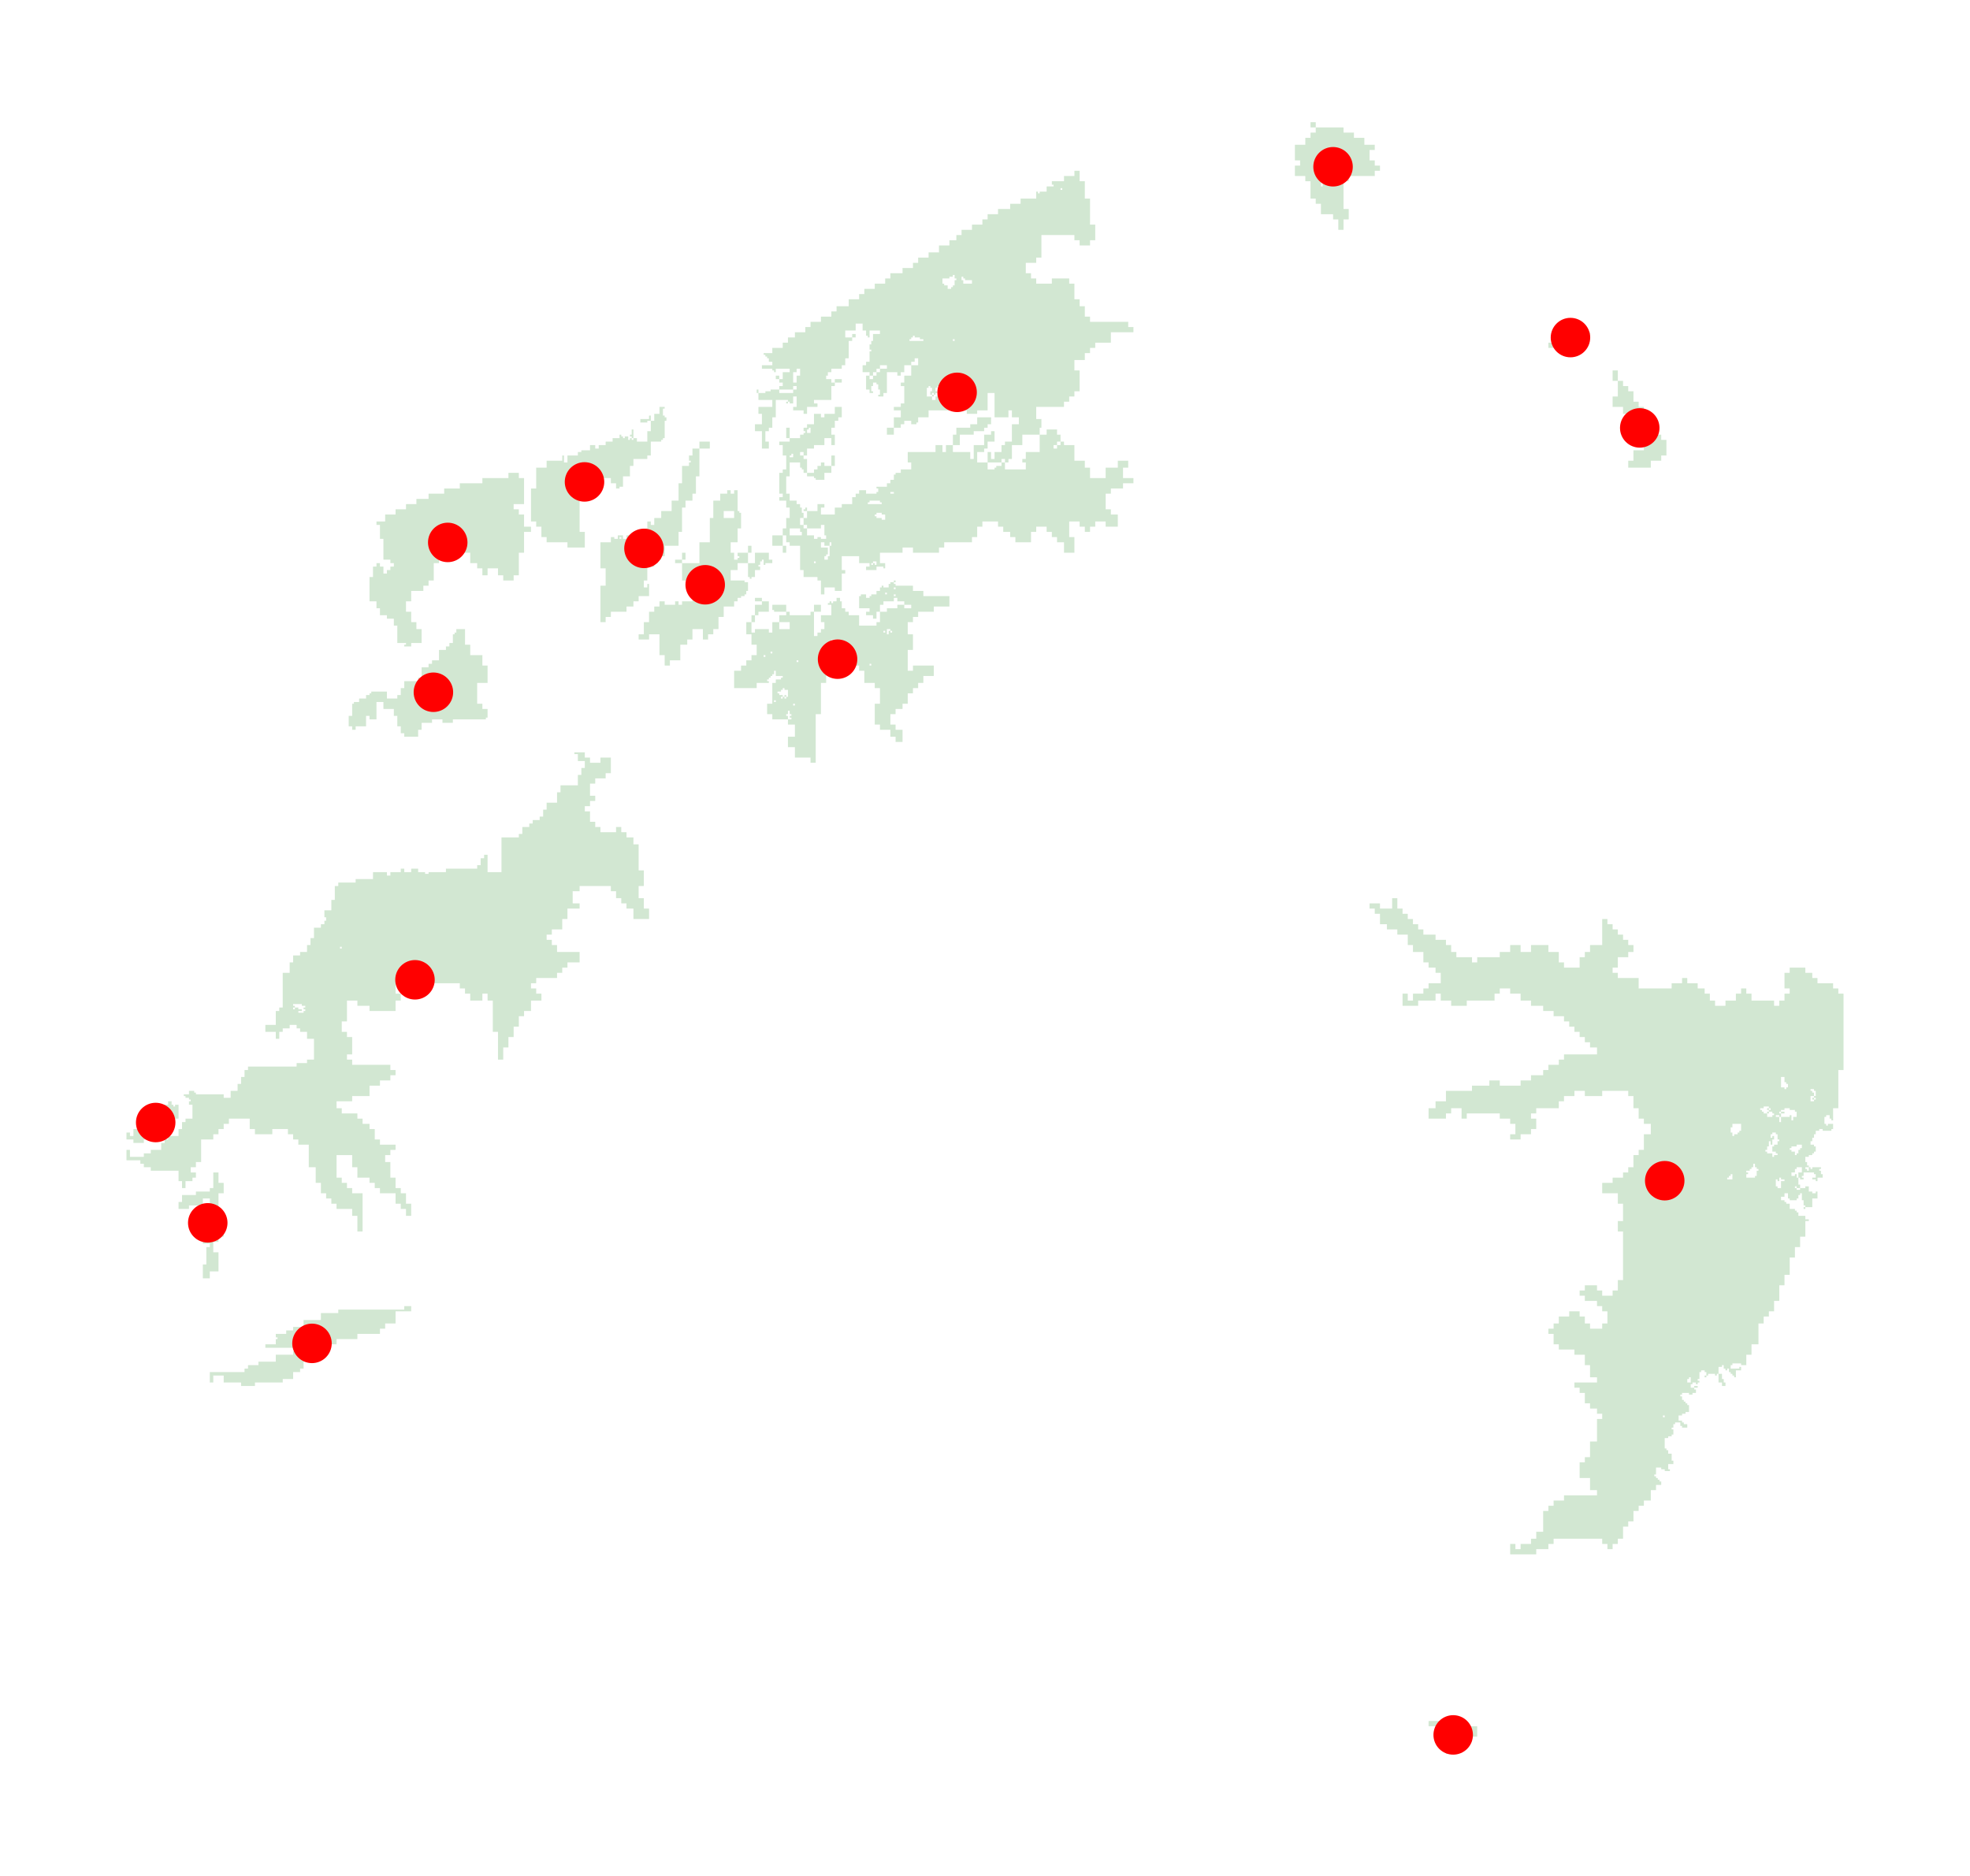 <?xml version="1.0" encoding="utf-8" standalone="no"?>
<!DOCTYPE svg PUBLIC "-//W3C//DTD SVG 1.1//EN"
  "http://www.w3.org/Graphics/SVG/1.1/DTD/svg11.dtd">
<!-- Created with matplotlib (https://matplotlib.org/) -->
<svg height="332.612pt" version="1.1" viewBox="0 0 349.2 332.612" width="349.2pt" xmlns="http://www.w3.org/2000/svg" xmlns:xlink="http://www.w3.org/1999/xlink">
 <defs>
  <style type="text/css">
*{stroke-linecap:butt;stroke-linejoin:round;}
  </style>
 </defs>
 <g id="figure_1">
  <g id="patch_1">
   <path d="M 0 332.612 
L 349.2 332.612 
L 349.2 0 
L 0 0 
z
" style="fill:#ffffff;"/>
  </g>
  <g id="axes_1">
   <g id="PatchCollection_1">
    <path clip-path="url(#pd940dbc5ae)" d="M 233.226 22.587 
L 238.15 22.587 
L 238.15 23.511 
L 239.997 23.511 
L 239.997 24.434 
L 241.843 24.434 
L 241.843 25.665 
L 243.69 25.665 
L 243.69 26.588 
L 243.382 26.588 
L 242.766 26.588 
L 242.766 28.435 
L 243.69 28.435 
L 243.69 29.358 
L 244.613 29.358 
L 244.613 30.281 
L 244.305 30.281 
L 243.69 30.281 
L 243.69 31.204 
L 243.382 31.204 
L 239.073 31.204 
L 239.073 32.128 
L 238.766 32.128 
L 238.15 32.128 
L 238.15 37.052 
L 239.073 37.052 
L 239.073 38.898 
L 238.766 38.898 
L 238.15 38.898 
L 238.15 40.745 
L 237.227 40.745 
L 237.227 38.898 
L 236.304 38.898 
L 236.304 37.975 
L 234.149 37.975 
L 234.149 36.128 
L 233.226 36.128 
L 233.226 35.205 
L 232.303 35.205 
L 232.303 32.128 
L 231.38 32.128 
L 231.38 31.204 
L 229.533 31.204 
L 229.533 29.358 
L 230.149 29.358 
L 230.456 29.358 
L 230.456 28.435 
L 229.533 28.435 
L 229.533 25.665 
L 231.072 25.665 
L 231.38 25.665 
L 231.38 24.434 
L 231.995 24.434 
L 232.303 24.434 
L 232.303 23.511 
L 232.918 23.511 
L 233.226 23.511 
L 233.226 22.587 
M 234.149 32.435 
L 234.149 33.051 
L 234.457 33.051 
L 234.457 32.435 
L 234.149 32.435 
" style="fill:#228b22;fill-opacity:0.2;"/>
    <path clip-path="url(#pd940dbc5ae)" d="M 232.303 21.664 
L 233.226 21.664 
L 233.226 22.587 
L 232.303 22.587 
L 232.303 21.664 
" style="fill:#228b22;fill-opacity:0.2;"/>
    <path clip-path="url(#pd940dbc5ae)" d="M 142.44 91.831 
L 142.748 91.831 
L 143.056 91.831 
L 143.056 90.6 
L 144.594 90.6 
L 144.902 90.6 
L 144.902 89.369 
L 146.133 89.369 
L 146.133 89.984 
L 145.825 89.984 
L 145.518 89.984 
L 145.518 91.215 
L 147.98 91.215 
L 147.98 89.984 
L 148.903 89.984 
L 149.211 89.984 
L 149.211 89.369 
L 150.749 89.369 
L 151.057 89.369 
L 151.057 88.138 
L 151.365 88.138 
L 151.673 88.138 
L 151.673 87.522 
L 151.98 87.522 
L 152.288 87.522 
L 152.288 86.907 
L 153.519 86.907 
L 153.519 87.522 
L 155.366 87.522 
L 155.366 87.215 
L 155.673 87.215 
L 155.673 86.599 
L 155.366 86.599 
L 155.366 86.291 
L 156.904 86.291 
L 157.212 86.291 
L 157.212 85.676 
L 157.52 85.676 
L 157.828 85.676 
L 157.828 85.06 
L 158.135 85.06 
L 158.443 85.06 
L 158.443 84.137 
L 158.751 84.137 
L 158.751 83.829 
L 159.366 83.829 
L 159.674 83.829 
L 159.674 83.214 
L 159.982 83.214 
L 161.213 83.214 
L 161.521 83.214 
L 161.521 81.983 
L 160.905 81.983 
L 160.905 80.136 
L 165.521 80.136 
L 165.829 80.136 
L 165.829 78.905 
L 167.06 78.905 
L 167.06 80.136 
L 167.676 80.136 
L 167.676 78.905 
L 168.907 78.905 
L 168.907 80.136 
L 171.984 80.136 
L 171.984 81.367 
L 172.6 81.367 
L 172.6 78.905 
L 174.138 78.905 
L 174.446 78.905 
L 174.446 77.059 
L 175.369 77.059 
L 175.677 77.059 
L 175.677 76.443 
L 176.293 76.443 
L 176.293 78.29 
L 175.985 78.29 
L 175.062 78.29 
L 175.062 79.521 
L 174.754 79.521 
L 174.446 79.521 
L 174.446 80.136 
L 174.138 80.136 
L 173.215 80.136 
L 173.215 81.983 
L 175.062 81.983 
L 175.062 83.214 
L 176.293 83.214 
L 176.293 82.906 
L 176.6 82.906 
L 176.6 82.598 
L 177.216 82.598 
L 177.524 82.598 
L 177.524 81.983 
L 178.139 81.983 
L 178.139 83.214 
L 181.524 83.214 
L 181.832 83.214 
L 181.832 81.983 
L 181.217 81.983 
L 181.217 81.367 
L 181.524 81.367 
L 181.832 81.367 
L 181.832 80.136 
L 183.986 80.136 
L 184.294 80.136 
L 184.294 77.059 
L 185.217 77.059 
L 185.525 77.059 
L 185.525 76.136 
L 187.372 76.136 
L 187.372 77.059 
L 187.987 77.059 
L 187.987 78.29 
L 188.603 78.29 
L 188.603 78.905 
L 190.449 78.905 
L 190.449 81.675 
L 192.296 81.675 
L 192.296 82.906 
L 193.219 82.906 
L 193.219 84.753 
L 195.989 84.753 
L 195.989 82.906 
L 197.835 82.906 
L 198.143 82.906 
L 198.143 81.675 
L 199.989 81.675 
L 199.989 82.906 
L 199.682 82.906 
L 199.066 82.906 
L 199.066 84.753 
L 200.913 84.753 
L 200.913 85.676 
L 200.605 85.676 
L 199.066 85.676 
L 199.066 86.599 
L 198.758 86.599 
L 196.912 86.599 
L 196.912 87.522 
L 196.604 87.522 
L 195.989 87.522 
L 195.989 90.292 
L 196.912 90.292 
L 196.912 91.215 
L 198.143 91.215 
L 198.143 93.37 
L 197.835 93.37 
L 195.989 93.37 
L 195.989 92.446 
L 194.142 92.446 
L 194.142 93.37 
L 193.834 93.37 
L 193.219 93.37 
L 193.219 94.293 
L 192.296 94.293 
L 192.296 93.37 
L 191.372 93.37 
L 191.372 92.446 
L 189.526 92.446 
L 189.526 95.216 
L 190.449 95.216 
L 190.449 97.986 
L 190.141 97.986 
L 188.603 97.986 
L 188.603 96.139 
L 187.372 96.139 
L 187.372 95.216 
L 186.448 95.216 
L 186.448 94.293 
L 185.525 94.293 
L 185.525 93.37 
L 183.679 93.37 
L 183.679 94.293 
L 183.371 94.293 
L 182.755 94.293 
L 182.755 96.139 
L 179.986 96.139 
L 179.986 95.216 
L 179.062 95.216 
L 179.062 94.293 
L 177.831 94.293 
L 177.831 93.37 
L 176.908 93.37 
L 176.908 92.446 
L 174.138 92.446 
L 174.138 93.37 
L 173.831 93.37 
L 173.215 93.37 
L 173.215 95.216 
L 172.907 95.216 
L 172.292 95.216 
L 172.292 96.139 
L 171.984 96.139 
L 167.368 96.139 
L 167.368 97.063 
L 167.06 97.063 
L 166.445 97.063 
L 166.445 97.986 
L 161.828 97.986 
L 161.828 97.063 
L 159.982 97.063 
L 159.982 97.986 
L 159.674 97.986 
L 155.981 97.986 
L 155.981 99.832 
L 156.904 99.832 
L 156.904 100.756 
L 156.597 100.756 
L 156.597 100.448 
L 155.366 100.448 
L 155.366 101.063 
L 153.519 101.063 
L 153.519 100.448 
L 153.827 100.448 
L 154.135 100.448 
L 154.135 99.832 
L 152.288 99.832 
L 152.288 98.601 
L 149.211 98.601 
L 149.211 101.063 
L 149.826 101.063 
L 149.826 101.679 
L 149.518 101.679 
L 149.211 101.679 
L 149.211 104.756 
L 148.903 104.756 
L 147.98 104.756 
L 147.98 104.141 
L 146.133 104.141 
L 146.133 105.372 
L 145.518 105.372 
L 145.518 102.91 
L 144.902 102.91 
L 144.902 102.294 
L 142.44 102.294 
L 142.44 101.063 
L 141.825 101.063 
L 141.825 96.755 
L 139.978 96.755 
L 139.978 96.139 
L 139.363 96.139 
L 139.363 94.908 
L 138.747 94.908 
L 138.747 93.677 
L 139.055 93.677 
L 139.363 93.677 
L 139.363 91.831 
L 139.671 91.831 
L 139.978 91.831 
L 139.978 89.984 
L 139.363 89.984 
L 139.363 88.753 
L 138.132 88.753 
L 138.132 88.138 
L 138.44 88.138 
L 138.747 88.138 
L 138.747 87.522 
L 138.132 87.522 
L 138.132 83.829 
L 138.44 83.829 
L 138.747 83.829 
L 138.747 83.214 
L 139.055 83.214 
L 139.363 83.214 
L 139.363 80.752 
L 138.747 80.752 
L 138.747 78.905 
L 138.132 78.905 
L 138.132 78.29 
L 139.671 78.29 
L 139.978 78.29 
L 139.978 77.674 
L 141.517 77.674 
L 141.825 77.674 
L 141.825 77.059 
L 142.132 77.059 
L 142.44 77.059 
L 142.44 76.751 
L 142.748 76.751 
L 142.748 76.443 
L 142.44 76.443 
L 142.44 75.828 
L 142.748 75.828 
L 143.056 75.828 
L 143.056 75.213 
L 143.979 75.213 
L 144.287 75.213 
L 144.287 73.366 
L 145.518 73.366 
L 145.518 73.982 
L 146.133 73.982 
L 146.133 73.366 
L 147.672 73.366 
L 147.98 73.366 
L 147.98 72.135 
L 149.211 72.135 
L 149.211 73.982 
L 148.903 73.982 
L 148.595 73.982 
L 148.595 74.597 
L 148.287 74.597 
L 147.98 74.597 
L 147.98 75.828 
L 147.672 75.828 
L 147.364 75.828 
L 147.364 77.059 
L 147.98 77.059 
L 147.98 78.905 
L 147.672 78.905 
L 147.364 78.905 
L 147.364 77.674 
L 146.133 77.674 
L 146.133 78.905 
L 145.825 78.905 
L 144.287 78.905 
L 144.287 79.521 
L 143.979 79.521 
L 143.056 79.521 
L 143.056 80.752 
L 142.748 80.752 
L 142.44 80.752 
L 142.44 81.367 
L 143.056 81.367 
L 143.056 83.829 
L 142.748 83.829 
L 142.44 83.829 
L 142.44 83.214 
L 142.132 83.214 
L 142.132 82.906 
L 141.825 82.906 
L 141.825 81.983 
L 139.978 81.983 
L 139.978 84.445 
L 139.671 84.445 
L 139.363 84.445 
L 139.363 87.522 
L 139.978 87.522 
L 139.978 88.753 
L 141.209 88.753 
L 141.209 89.369 
L 141.825 89.369 
L 141.825 89.984 
L 142.132 89.984 
L 142.132 90.908 
L 142.44 90.908 
L 142.44 91.831 
M 187.987 78.29 
L 187.679 78.29 
L 187.372 78.29 
L 187.372 78.905 
L 187.679 78.905 
L 187.987 78.905 
L 187.987 78.29 
M 187.372 78.905 
L 187.064 78.905 
L 186.756 78.905 
L 186.756 79.521 
L 187.372 79.521 
L 187.372 78.905 
M 142.44 80.752 
L 142.44 80.136 
L 141.825 80.136 
L 141.825 80.752 
L 142.44 80.752 
M 142.44 91.831 
L 142.132 91.831 
L 141.825 91.831 
L 141.825 93.062 
L 142.44 93.062 
L 142.44 91.831 
M 142.44 93.062 
L 142.44 93.677 
L 143.056 93.677 
L 143.056 93.062 
L 142.44 93.062 
M 143.056 93.677 
L 143.056 94.908 
L 144.287 94.908 
L 144.287 95.524 
L 144.902 95.524 
L 144.902 95.216 
L 145.518 95.216 
L 145.518 95.524 
L 146.133 95.524 
L 146.441 95.524 
L 146.441 94.908 
L 146.133 94.908 
L 146.133 93.062 
L 145.518 93.062 
L 145.518 93.677 
L 143.056 93.677 
M 154.75 99.832 
L 155.058 99.832 
L 155.058 100.14 
L 155.366 100.14 
L 155.366 99.525 
L 154.75 99.525 
L 154.75 99.832 
M 154.75 99.832 
L 154.442 99.832 
L 154.442 100.14 
L 154.75 100.14 
L 154.75 99.832 
M 145.518 96.139 
L 145.518 97.063 
L 146.749 97.063 
L 146.749 98.294 
L 146.441 98.294 
L 146.441 98.601 
L 146.133 98.601 
L 146.133 99.217 
L 146.749 99.217 
L 146.749 98.601 
L 147.056 98.601 
L 147.056 96.755 
L 146.133 96.755 
L 146.133 96.139 
L 145.518 96.139 
M 147.056 96.755 
L 147.364 96.755 
L 147.364 96.139 
L 147.056 96.139 
L 147.056 96.755 
M 157.828 87.215 
L 157.828 87.522 
L 158.443 87.522 
L 158.443 87.215 
L 157.828 87.215 
M 155.366 90.908 
L 155.366 91.215 
L 155.058 91.215 
L 155.058 91.523 
L 155.366 91.523 
L 155.366 91.831 
L 156.289 91.831 
L 156.289 92.139 
L 156.597 92.139 
L 156.904 92.139 
L 156.904 91.215 
L 156.289 91.215 
L 156.289 90.908 
L 155.366 90.908 
M 154.135 88.753 
L 154.135 89.061 
L 153.827 89.061 
L 153.827 89.369 
L 155.981 89.369 
L 156.289 89.369 
L 156.289 89.061 
L 155.981 89.061 
L 155.981 88.753 
L 154.135 88.753 
M 144.287 99.525 
L 144.287 99.832 
L 144.594 99.832 
L 144.594 99.525 
L 144.287 99.525 
M 143.363 75.828 
L 143.363 76.136 
L 143.056 76.136 
L 143.056 76.751 
L 143.363 76.751 
L 143.671 76.751 
L 143.671 75.828 
L 143.363 75.828 
M 139.978 93.677 
L 139.978 94.908 
L 142.132 94.908 
L 142.132 94.293 
L 141.825 94.293 
L 141.825 93.677 
L 139.978 93.677 
M 140.286 80.444 
L 140.286 80.752 
L 139.978 80.752 
L 139.978 81.06 
L 140.286 81.06 
L 140.594 81.06 
L 140.594 80.444 
L 140.286 80.444 
" style="fill:#228b22;fill-opacity:0.2;"/>
    <path clip-path="url(#pd940dbc5ae)" d="M 159.674 71.52 
L 159.982 71.52 
L 160.29 71.52 
L 160.29 68.442 
L 159.982 68.442 
L 159.674 68.442 
L 159.674 67.827 
L 159.982 67.827 
L 160.29 67.827 
L 160.29 66.596 
L 161.213 66.596 
L 161.521 66.596 
L 161.521 64.749 
L 161.213 64.749 
L 160.29 64.749 
L 160.29 65.98 
L 159.982 65.98 
L 159.674 65.98 
L 159.674 66.596 
L 159.059 66.596 
L 159.059 65.98 
L 157.212 65.98 
L 157.212 69.673 
L 156.904 69.673 
L 156.597 69.673 
L 156.597 70.289 
L 156.289 70.289 
L 155.673 70.289 
L 155.673 69.981 
L 155.981 69.981 
L 155.981 69.058 
L 155.673 69.058 
L 155.673 68.134 
L 155.366 68.134 
L 155.366 67.827 
L 154.75 67.827 
L 154.75 68.442 
L 154.442 68.442 
L 154.442 69.365 
L 154.75 69.365 
L 154.75 69.673 
L 154.135 69.673 
L 154.135 69.058 
L 153.519 69.058 
L 153.519 66.596 
L 153.827 66.596 
L 154.135 66.596 
L 154.135 65.98 
L 152.904 65.98 
L 152.904 64.749 
L 153.211 64.749 
L 153.519 64.749 
L 153.519 64.134 
L 153.827 64.134 
L 154.135 64.134 
L 154.135 62.287 
L 154.442 62.287 
L 154.442 61.979 
L 154.135 61.979 
L 154.135 61.056 
L 154.442 61.056 
L 154.442 60.441 
L 154.75 60.441 
L 154.75 59.21 
L 155.673 59.21 
L 155.981 59.21 
L 155.981 58.594 
L 154.135 58.594 
L 154.135 59.825 
L 153.827 59.825 
L 153.827 59.517 
L 153.519 59.517 
L 153.519 58.594 
L 152.904 58.594 
L 152.904 57.363 
L 151.673 57.363 
L 151.673 58.594 
L 151.365 58.594 
L 149.826 58.594 
L 149.826 59.825 
L 151.057 59.825 
L 151.057 60.441 
L 150.749 60.441 
L 150.442 60.441 
L 150.442 63.518 
L 150.134 63.518 
L 149.826 63.518 
L 149.826 64.749 
L 149.518 64.749 
L 149.211 64.749 
L 149.211 65.365 
L 148.903 65.365 
L 147.364 65.365 
L 147.364 65.98 
L 147.056 65.98 
L 146.749 65.98 
L 146.749 66.596 
L 146.441 66.596 
L 146.441 67.211 
L 147.364 67.211 
L 147.364 67.827 
L 147.98 67.827 
L 147.98 68.442 
L 147.672 68.442 
L 147.364 68.442 
L 147.364 70.904 
L 147.056 70.904 
L 144.287 70.904 
L 144.287 71.52 
L 144.902 71.52 
L 144.902 72.135 
L 144.594 72.135 
L 143.056 72.135 
L 143.056 73.366 
L 142.44 73.366 
L 142.44 72.751 
L 140.594 72.751 
L 140.594 72.135 
L 140.901 72.135 
L 141.209 72.135 
L 141.209 70.289 
L 140.594 70.289 
L 140.594 71.52 
L 140.286 71.52 
L 139.978 71.52 
L 139.978 71.212 
L 139.671 71.212 
L 139.671 70.904 
L 137.516 70.904 
L 137.516 73.982 
L 137.209 73.982 
L 136.901 73.982 
L 136.901 75.828 
L 136.593 75.828 
L 136.285 75.828 
L 136.285 76.443 
L 135.978 76.443 
L 135.67 76.443 
L 135.67 78.29 
L 136.285 78.29 
L 136.285 79.521 
L 135.054 79.521 
L 135.054 76.443 
L 133.823 76.443 
L 133.823 75.213 
L 134.747 75.213 
L 135.054 75.213 
L 135.054 73.366 
L 134.439 73.366 
L 134.439 72.135 
L 136.593 72.135 
L 136.901 72.135 
L 136.901 70.904 
L 134.439 70.904 
L 134.439 69.673 
L 135.362 69.673 
L 135.67 69.673 
L 135.67 69.365 
L 136.285 69.365 
L 136.593 69.365 
L 136.593 69.058 
L 137.824 69.058 
L 138.132 69.058 
L 138.132 68.442 
L 138.44 68.442 
L 138.747 68.442 
L 138.747 67.827 
L 138.132 67.827 
L 138.132 67.211 
L 138.44 67.211 
L 138.747 67.211 
L 138.747 65.98 
L 139.671 65.98 
L 139.978 65.98 
L 139.978 65.365 
L 137.516 65.365 
L 137.516 65.98 
L 137.209 65.98 
L 137.209 65.672 
L 136.901 65.672 
L 136.901 65.365 
L 135.054 65.365 
L 135.054 64.749 
L 136.593 64.749 
L 136.901 64.749 
L 136.901 64.134 
L 136.285 64.134 
L 136.285 63.518 
L 135.978 63.518 
L 135.978 63.21 
L 135.67 63.21 
L 135.67 62.903 
L 135.362 62.903 
L 135.362 62.595 
L 136.593 62.595 
L 136.901 62.595 
L 136.901 61.672 
L 138.44 61.672 
L 138.747 61.672 
L 138.747 60.748 
L 139.363 60.748 
L 139.671 60.748 
L 139.671 59.825 
L 140.594 59.825 
L 140.901 59.825 
L 140.901 58.902 
L 142.44 58.902 
L 142.748 58.902 
L 142.748 57.979 
L 143.363 57.979 
L 143.671 57.979 
L 143.671 57.055 
L 145.21 57.055 
L 145.518 57.055 
L 145.518 56.132 
L 147.056 56.132 
L 147.364 56.132 
L 147.364 55.209 
L 147.98 55.209 
L 148.287 55.209 
L 148.287 54.286 
L 150.134 54.286 
L 150.442 54.286 
L 150.442 53.055 
L 151.98 53.055 
L 152.288 53.055 
L 152.288 52.131 
L 152.904 52.131 
L 153.211 52.131 
L 153.211 51.208 
L 154.75 51.208 
L 155.058 51.208 
L 155.058 50.285 
L 156.597 50.285 
L 156.904 50.285 
L 156.904 49.362 
L 157.52 49.362 
L 157.828 49.362 
L 157.828 48.438 
L 159.982 48.438 
L 159.982 47.515 
L 161.521 47.515 
L 161.828 47.515 
L 161.828 46.592 
L 162.444 46.592 
L 162.752 46.592 
L 162.752 45.669 
L 164.29 45.669 
L 164.598 45.669 
L 164.598 44.745 
L 166.137 44.745 
L 166.445 44.745 
L 166.445 43.514 
L 167.983 43.514 
L 168.291 43.514 
L 168.291 42.591 
L 169.214 42.591 
L 169.522 42.591 
L 169.522 41.668 
L 170.138 41.668 
L 170.445 41.668 
L 170.445 40.745 
L 171.984 40.745 
L 172.292 40.745 
L 172.292 39.821 
L 173.831 39.821 
L 174.138 39.821 
L 174.138 38.898 
L 174.754 38.898 
L 175.062 38.898 
L 175.062 37.975 
L 176.6 37.975 
L 176.908 37.975 
L 176.908 37.052 
L 178.755 37.052 
L 179.062 37.052 
L 179.062 36.128 
L 180.601 36.128 
L 180.909 36.128 
L 180.909 35.205 
L 183.371 35.205 
L 183.679 35.205 
L 183.679 33.974 
L 183.986 33.974 
L 183.986 34.282 
L 184.294 34.282 
L 184.294 33.974 
L 185.217 33.974 
L 185.525 33.974 
L 185.525 33.051 
L 186.448 33.051 
L 186.756 33.051 
L 186.756 32.743 
L 186.448 32.743 
L 186.448 32.128 
L 188.295 32.128 
L 188.603 32.128 
L 188.603 31.204 
L 190.141 31.204 
L 190.449 31.204 
L 190.449 30.281 
L 191.372 30.281 
L 191.372 32.128 
L 192.296 32.128 
L 192.296 35.205 
L 193.219 35.205 
L 193.219 39.821 
L 194.142 39.821 
L 194.142 42.591 
L 193.834 42.591 
L 193.219 42.591 
L 193.219 43.514 
L 191.372 43.514 
L 191.372 42.591 
L 190.449 42.591 
L 190.449 41.668 
L 184.602 41.668 
L 184.602 45.669 
L 184.294 45.669 
L 183.679 45.669 
L 183.679 46.592 
L 183.371 46.592 
L 181.832 46.592 
L 181.832 48.438 
L 182.755 48.438 
L 182.755 49.362 
L 183.679 49.362 
L 183.679 50.285 
L 186.448 50.285 
L 186.448 49.362 
L 189.526 49.362 
L 189.526 50.285 
L 190.449 50.285 
L 190.449 53.055 
L 191.372 53.055 
L 191.372 54.286 
L 192.296 54.286 
L 192.296 56.132 
L 193.219 56.132 
L 193.219 57.055 
L 199.989 57.055 
L 199.989 57.979 
L 200.913 57.979 
L 200.913 58.902 
L 200.605 58.902 
L 196.912 58.902 
L 196.912 60.748 
L 196.604 60.748 
L 194.142 60.748 
L 194.142 61.672 
L 193.834 61.672 
L 193.219 61.672 
L 193.219 62.595 
L 192.911 62.595 
L 192.296 62.595 
L 192.296 63.826 
L 191.988 63.826 
L 190.449 63.826 
L 190.449 65.672 
L 191.372 65.672 
L 191.372 69.365 
L 191.065 69.365 
L 190.449 69.365 
L 190.449 70.289 
L 190.141 70.289 
L 189.526 70.289 
L 189.526 71.212 
L 189.218 71.212 
L 188.603 71.212 
L 188.603 72.135 
L 188.295 72.135 
L 183.679 72.135 
L 183.679 74.289 
L 184.602 74.289 
L 184.602 75.828 
L 184.294 75.828 
L 184.294 77.059 
L 183.986 77.059 
L 181.217 77.059 
L 181.217 78.905 
L 180.909 78.905 
L 179.37 78.905 
L 179.37 81.367 
L 179.062 81.367 
L 178.755 81.367 
L 178.755 81.983 
L 178.139 81.983 
L 178.139 81.367 
L 177.524 81.367 
L 177.524 81.983 
L 175.062 81.983 
L 175.062 80.136 
L 175.677 80.136 
L 175.677 81.367 
L 176.293 81.367 
L 176.293 80.136 
L 177.216 80.136 
L 177.524 80.136 
L 177.524 78.905 
L 177.831 78.905 
L 178.139 78.905 
L 178.139 78.29 
L 179.062 78.29 
L 179.37 78.29 
L 179.37 75.213 
L 180.293 75.213 
L 180.601 75.213 
L 180.601 73.982 
L 179.37 73.982 
L 179.37 72.751 
L 178.755 72.751 
L 178.755 73.982 
L 176.293 73.982 
L 176.293 69.673 
L 175.062 69.673 
L 175.062 72.751 
L 174.754 72.751 
L 173.215 72.751 
L 173.215 73.366 
L 171.369 73.366 
L 171.369 72.751 
L 170.753 72.751 
L 170.753 72.135 
L 170.138 72.135 
L 170.138 71.827 
L 168.599 71.827 
L 168.599 72.135 
L 168.907 72.135 
L 168.907 72.751 
L 168.599 72.751 
L 164.598 72.751 
L 164.598 73.982 
L 164.29 73.982 
L 162.752 73.982 
L 162.752 74.905 
L 162.444 74.905 
L 162.444 75.213 
L 161.521 75.213 
L 161.521 74.597 
L 160.29 74.597 
L 160.29 75.213 
L 159.982 75.213 
L 159.674 75.213 
L 159.674 75.828 
L 158.443 75.828 
L 158.443 73.982 
L 159.366 73.982 
L 159.674 73.982 
L 159.674 72.751 
L 158.443 72.751 
L 158.443 72.135 
L 159.366 72.135 
L 159.674 72.135 
L 159.674 71.52 
M 161.521 64.749 
L 162.444 64.749 
L 162.752 64.749 
L 162.752 63.518 
L 162.136 63.518 
L 162.136 64.134 
L 161.828 64.134 
L 161.521 64.134 
L 161.521 64.749 
M 154.135 66.596 
L 154.135 67.211 
L 154.75 67.211 
L 154.75 66.596 
L 154.442 66.596 
L 154.135 66.596 
M 154.75 66.596 
L 155.058 66.596 
L 155.366 66.596 
L 155.366 65.98 
L 155.058 65.98 
L 154.75 65.98 
L 154.75 66.596 
M 155.366 65.98 
L 155.673 65.98 
L 155.981 65.98 
L 155.981 65.365 
L 155.673 65.365 
L 155.366 65.365 
L 155.366 65.98 
M 155.981 65.365 
L 156.904 65.365 
L 157.212 65.365 
L 157.212 64.749 
L 155.981 64.749 
L 155.981 65.365 
M 138.132 69.058 
L 138.132 69.673 
L 140.594 69.673 
L 140.594 69.058 
L 140.286 69.058 
L 138.132 69.058 
M 140.594 69.058 
L 140.901 69.058 
L 141.209 69.058 
L 141.209 68.442 
L 140.594 68.442 
L 140.594 69.058 
M 141.209 66.596 
L 141.517 66.596 
L 141.825 66.596 
L 141.825 65.365 
L 141.209 65.365 
L 141.209 65.98 
L 140.901 65.98 
L 140.594 65.98 
L 140.594 67.827 
L 141.209 67.827 
L 141.209 66.596 
M 187.987 33.359 
L 187.987 33.666 
L 188.295 33.666 
L 188.295 33.359 
L 187.987 33.359 
M 170.445 49.054 
L 170.445 49.669 
L 170.753 49.669 
L 170.753 50.285 
L 172.292 50.285 
L 172.292 49.669 
L 171.061 49.669 
L 171.061 49.362 
L 170.753 49.362 
L 170.753 49.054 
L 170.445 49.054 
M 168.907 48.746 
L 168.907 49.054 
L 168.599 49.054 
L 168.291 49.054 
L 168.291 49.362 
L 167.983 49.362 
L 167.06 49.362 
L 167.06 50.285 
L 167.368 50.285 
L 167.368 50.593 
L 167.983 50.593 
L 167.983 51.208 
L 168.599 51.208 
L 168.599 50.9 
L 168.907 50.9 
L 168.907 50.593 
L 169.214 50.593 
L 169.214 49.669 
L 169.522 49.669 
L 169.522 49.362 
L 169.214 49.362 
L 169.214 48.746 
L 168.907 48.746 
M 168.907 60.133 
L 168.907 60.441 
L 169.214 60.441 
L 169.214 60.133 
L 168.907 60.133 
M 168.291 69.058 
L 168.599 69.058 
L 168.599 68.75 
L 168.291 68.75 
L 168.291 68.134 
L 167.368 68.134 
L 167.368 69.365 
L 168.291 69.365 
L 168.291 69.058 
M 164.598 68.442 
L 164.598 68.75 
L 164.29 68.75 
L 164.29 70.289 
L 165.214 70.289 
L 165.214 70.904 
L 165.829 70.904 
L 165.829 70.289 
L 166.137 70.289 
L 166.137 69.981 
L 166.445 69.981 
L 166.445 69.673 
L 166.752 69.673 
L 166.752 68.442 
L 166.137 68.442 
L 166.137 68.75 
L 165.829 68.75 
L 165.829 69.365 
L 166.137 69.365 
L 166.137 69.673 
L 165.829 69.673 
L 165.829 69.981 
L 165.521 69.981 
L 165.521 69.673 
L 165.214 69.673 
L 165.214 69.981 
L 164.906 69.981 
L 164.906 69.365 
L 165.214 69.365 
L 165.214 68.75 
L 164.906 68.75 
L 164.906 68.442 
L 164.598 68.442 
M 161.521 59.825 
L 161.521 60.133 
L 161.213 60.133 
L 161.213 60.441 
L 163.367 60.441 
L 163.675 60.441 
L 163.675 60.133 
L 163.059 60.133 
L 163.059 59.825 
L 162.136 59.825 
L 162.136 59.517 
L 161.828 59.517 
L 161.828 59.825 
L 161.521 59.825 
" style="fill:#228b22;fill-opacity:0.2;"/>
    <path clip-path="url(#pd940dbc5ae)" d="M 142.748 89.984 
L 143.056 89.984 
L 143.056 90.6 
L 142.748 90.6 
L 142.44 90.6 
L 142.44 90.292 
L 142.748 90.292 
L 142.748 89.984 
" style="fill:#228b22;fill-opacity:0.2;"/>
    <path clip-path="url(#pd940dbc5ae)" d="M 138.747 96.755 
L 139.363 96.755 
L 139.363 97.986 
L 138.747 97.986 
L 138.747 96.755 
" style="fill:#228b22;fill-opacity:0.2;"/>
    <path clip-path="url(#pd940dbc5ae)" d="M 136.901 94.908 
L 138.747 94.908 
L 138.747 96.755 
L 136.901 96.755 
L 136.901 94.908 
" style="fill:#228b22;fill-opacity:0.2;"/>
    <path clip-path="url(#pd940dbc5ae)" d="M 145.518 81.983 
L 146.133 81.983 
L 146.133 82.598 
L 147.364 82.598 
L 147.364 83.829 
L 147.056 83.829 
L 146.133 83.829 
L 146.133 85.06 
L 144.594 85.06 
L 144.594 84.753 
L 144.287 84.753 
L 144.287 84.445 
L 143.056 84.445 
L 143.056 83.829 
L 143.979 83.829 
L 144.287 83.829 
L 144.287 83.214 
L 144.594 83.214 
L 144.902 83.214 
L 144.902 82.598 
L 145.21 82.598 
L 145.518 82.598 
L 145.518 81.983 
" style="fill:#228b22;fill-opacity:0.2;"/>
    <path clip-path="url(#pd940dbc5ae)" d="M 147.364 80.752 
L 147.98 80.752 
L 147.98 82.598 
L 147.364 82.598 
L 147.364 80.752 
" style="fill:#228b22;fill-opacity:0.2;"/>
    <path clip-path="url(#pd940dbc5ae)" d="M 139.363 75.828 
L 139.978 75.828 
L 139.978 77.674 
L 139.363 77.674 
L 139.363 75.828 
" style="fill:#228b22;fill-opacity:0.2;"/>
    <path clip-path="url(#pd940dbc5ae)" d="M 173.215 73.982 
L 175.677 73.982 
L 175.677 75.213 
L 175.369 75.213 
L 175.062 75.213 
L 175.062 75.828 
L 174.754 75.828 
L 174.446 75.828 
L 174.446 76.443 
L 174.138 76.443 
L 172.6 76.443 
L 172.6 77.059 
L 172.292 77.059 
L 170.138 77.059 
L 170.138 78.905 
L 168.907 78.905 
L 168.907 77.059 
L 169.214 77.059 
L 169.522 77.059 
L 169.522 75.828 
L 171.676 75.828 
L 171.984 75.828 
L 171.984 75.213 
L 172.907 75.213 
L 173.215 75.213 
L 173.215 73.982 
" style="fill:#228b22;fill-opacity:0.2;"/>
    <path clip-path="url(#pd940dbc5ae)" d="M 157.212 75.828 
L 158.443 75.828 
L 158.443 77.059 
L 157.212 77.059 
L 157.212 75.828 
" style="fill:#228b22;fill-opacity:0.2;"/>
    <path clip-path="url(#pd940dbc5ae)" d="M 137.516 66.596 
L 138.132 66.596 
L 138.132 67.211 
L 137.516 67.211 
L 137.516 66.596 
" style="fill:#228b22;fill-opacity:0.2;"/>
    <path clip-path="url(#pd940dbc5ae)" d="M 147.98 67.211 
L 149.211 67.211 
L 149.211 67.827 
L 147.98 67.827 
L 147.98 67.211 
" style="fill:#228b22;fill-opacity:0.2;"/>
    <path clip-path="url(#pd940dbc5ae)" d="M 151.057 59.21 
L 151.673 59.21 
L 151.673 59.825 
L 151.057 59.825 
L 151.057 59.21 
" style="fill:#228b22;fill-opacity:0.2;"/>
    <path clip-path="url(#pd940dbc5ae)" d="M 139.363 71.212 
L 139.671 71.212 
L 139.671 71.52 
L 139.363 71.52 
L 139.363 71.212 
" style="fill:#228b22;fill-opacity:0.2;"/>
    <path clip-path="url(#pd940dbc5ae)" d="M 165.214 69.981 
L 165.521 69.981 
L 165.521 70.289 
L 165.214 70.289 
L 165.214 69.981 
" style="fill:#228b22;fill-opacity:0.2;"/>
    <path clip-path="url(#pd940dbc5ae)" d="M 134.131 69.058 
L 134.439 69.058 
L 134.439 69.673 
L 134.131 69.673 
L 134.131 69.058 
" style="fill:#228b22;fill-opacity:0.2;"/>
    <path clip-path="url(#pd940dbc5ae)" d="M 279.081 57.055 
L 280.004 57.055 
L 280.004 57.979 
L 280.927 57.979 
L 280.927 58.902 
L 281.85 58.902 
L 281.85 59.825 
L 281.543 59.825 
L 280.927 59.825 
L 280.927 60.748 
L 280.619 60.748 
L 280.004 60.748 
L 280.004 61.672 
L 274.465 61.672 
L 274.465 60.748 
L 275.08 60.748 
L 275.388 60.748 
L 275.388 59.825 
L 276.003 59.825 
L 276.311 59.825 
L 276.311 58.902 
L 276.927 58.902 
L 277.234 58.902 
L 277.234 57.979 
L 278.773 57.979 
L 279.081 57.979 
L 279.081 57.055 
" style="fill:#228b22;fill-opacity:0.2;"/>
    <path clip-path="url(#pd940dbc5ae)" d="M 286.774 67.519 
L 287.698 67.519 
L 287.698 68.442 
L 288.621 68.442 
L 288.621 69.365 
L 289.544 69.365 
L 289.544 71.212 
L 290.467 71.212 
L 290.467 72.135 
L 291.391 72.135 
L 291.391 74.289 
L 292.622 74.289 
L 292.622 75.213 
L 293.545 75.213 
L 293.545 77.059 
L 294.468 77.059 
L 294.468 77.982 
L 295.391 77.982 
L 295.391 80.752 
L 295.084 80.752 
L 294.468 80.752 
L 294.468 81.675 
L 294.16 81.675 
L 292.622 81.675 
L 292.622 82.906 
L 288.621 82.906 
L 288.621 81.675 
L 289.236 81.675 
L 289.544 81.675 
L 289.544 79.829 
L 291.083 79.829 
L 291.391 79.829 
L 291.391 77.059 
L 290.467 77.059 
L 290.467 76.136 
L 289.544 76.136 
L 289.544 75.213 
L 288.621 75.213 
L 288.621 73.366 
L 287.698 73.366 
L 287.698 72.135 
L 285.851 72.135 
L 285.851 70.289 
L 286.467 70.289 
L 286.774 70.289 
L 286.774 67.519 
" style="fill:#228b22;fill-opacity:0.2;"/>
    <path clip-path="url(#pd940dbc5ae)" d="M 285.851 65.672 
L 286.774 65.672 
L 286.774 67.519 
L 285.851 67.519 
L 285.851 65.672 
" style="fill:#228b22;fill-opacity:0.2;"/>
    <path clip-path="url(#pd940dbc5ae)" d="M 116.897 72.135 
L 117.82 72.135 
L 117.82 72.443 
L 117.513 72.443 
L 117.513 73.674 
L 117.82 73.674 
L 117.82 73.982 
L 118.128 73.982 
L 118.128 74.597 
L 117.82 74.597 
L 117.82 77.674 
L 117.513 77.674 
L 117.513 77.982 
L 117.205 77.982 
L 117.205 78.29 
L 116.897 78.29 
L 115.358 78.29 
L 115.358 80.752 
L 115.051 80.752 
L 114.743 80.752 
L 114.743 81.367 
L 114.435 81.367 
L 112.281 81.367 
L 112.281 82.598 
L 111.973 82.598 
L 111.665 82.598 
L 111.665 84.445 
L 111.358 84.445 
L 110.434 84.445 
L 110.434 86.291 
L 110.127 86.291 
L 109.819 86.291 
L 109.819 86.599 
L 109.203 86.599 
L 109.203 85.676 
L 108.28 85.676 
L 108.28 84.753 
L 104.587 84.753 
L 104.587 85.676 
L 104.279 85.676 
L 103.664 85.676 
L 103.664 87.522 
L 103.356 87.522 
L 102.741 87.522 
L 102.741 94.293 
L 103.664 94.293 
L 103.664 97.063 
L 100.586 97.063 
L 100.586 96.139 
L 96.893 96.139 
L 96.893 95.216 
L 95.97 95.216 
L 95.97 93.37 
L 95.047 93.37 
L 95.047 92.446 
L 94.124 92.446 
L 94.124 86.599 
L 94.739 86.599 
L 95.047 86.599 
L 95.047 82.906 
L 96.586 82.906 
L 96.893 82.906 
L 96.893 81.675 
L 99.355 81.675 
L 99.663 81.675 
L 99.663 80.752 
L 99.971 80.752 
L 99.971 81.983 
L 100.586 81.983 
L 100.586 80.752 
L 102.125 80.752 
L 102.433 80.752 
L 102.433 80.136 
L 102.741 80.136 
L 103.048 80.136 
L 103.048 79.829 
L 104.279 79.829 
L 104.587 79.829 
L 104.587 78.905 
L 105.51 78.905 
L 105.51 79.521 
L 106.126 79.521 
L 106.126 78.905 
L 107.049 78.905 
L 107.357 78.905 
L 107.357 78.29 
L 108.28 78.29 
L 108.588 78.29 
L 108.588 77.674 
L 109.511 77.674 
L 109.819 77.674 
L 109.819 77.059 
L 110.127 77.059 
L 110.127 77.367 
L 110.434 77.367 
L 110.434 77.674 
L 110.742 77.674 
L 110.742 77.367 
L 111.358 77.367 
L 111.358 77.982 
L 111.665 77.982 
L 111.665 77.674 
L 111.973 77.674 
L 111.973 77.982 
L 112.281 77.982 
L 112.281 77.674 
L 112.896 77.674 
L 112.896 78.29 
L 114.435 78.29 
L 114.743 78.29 
L 114.743 76.443 
L 115.051 76.443 
L 115.358 76.443 
L 115.358 74.597 
L 115.666 74.597 
L 115.974 74.597 
L 115.974 73.366 
L 116.589 73.366 
L 116.897 73.366 
L 116.897 72.135 
" style="fill:#228b22;fill-opacity:0.2;"/>
    <path clip-path="url(#pd940dbc5ae)" d="M 111.973 76.136 
L 112.281 76.136 
L 112.281 77.674 
L 111.973 77.674 
L 111.973 77.367 
L 111.665 77.367 
L 111.665 77.059 
L 111.973 77.059 
L 111.973 76.136 
" style="fill:#228b22;fill-opacity:0.2;"/>
    <path clip-path="url(#pd940dbc5ae)" d="M 115.051 73.674 
L 115.358 73.674 
L 115.358 74.597 
L 115.051 74.597 
L 114.743 74.597 
L 114.743 74.905 
L 113.512 74.905 
L 113.512 74.289 
L 114.743 74.289 
L 115.051 74.289 
L 115.051 73.674 
" style="fill:#228b22;fill-opacity:0.2;"/>
    <path clip-path="url(#pd940dbc5ae)" d="M 122.744 79.521 
L 123.975 79.521 
L 123.975 84.445 
L 123.668 84.445 
L 123.36 84.445 
L 123.36 87.522 
L 123.052 87.522 
L 122.744 87.522 
L 122.744 88.753 
L 122.437 88.753 
L 121.513 88.753 
L 121.513 89.984 
L 121.206 89.984 
L 120.898 89.984 
L 120.898 94.293 
L 120.59 94.293 
L 120.282 94.293 
L 120.282 96.755 
L 119.975 96.755 
L 117.82 96.755 
L 117.82 98.601 
L 117.513 98.601 
L 117.205 98.601 
L 117.205 99.217 
L 116.897 99.217 
L 116.589 99.217 
L 116.589 99.832 
L 116.282 99.832 
L 115.974 99.832 
L 115.974 100.448 
L 115.666 100.448 
L 114.743 100.448 
L 114.743 102.91 
L 114.435 102.91 
L 114.127 102.91 
L 114.127 104.141 
L 114.743 104.141 
L 114.743 103.525 
L 115.051 103.525 
L 115.051 105.68 
L 114.743 105.68 
L 113.204 105.68 
L 113.204 106.603 
L 112.896 106.603 
L 112.281 106.603 
L 112.281 107.526 
L 111.973 107.526 
L 111.05 107.526 
L 111.05 108.449 
L 110.742 108.449 
L 108.28 108.449 
L 108.28 109.373 
L 107.972 109.373 
L 107.357 109.373 
L 107.357 110.296 
L 106.434 110.296 
L 106.434 103.833 
L 107.049 103.833 
L 107.357 103.833 
L 107.357 100.756 
L 106.434 100.756 
L 106.434 96.139 
L 107.972 96.139 
L 108.28 96.139 
L 108.28 95.216 
L 108.896 95.216 
L 108.896 95.524 
L 109.203 95.524 
L 109.511 95.524 
L 109.511 94.908 
L 110.434 94.908 
L 110.434 95.524 
L 111.05 95.524 
L 111.05 94.908 
L 111.665 94.908 
L 111.665 95.524 
L 112.896 95.524 
L 112.896 94.908 
L 113.204 94.908 
L 113.512 94.908 
L 113.512 94.293 
L 113.82 94.293 
L 114.127 94.293 
L 114.127 93.985 
L 114.435 93.985 
L 114.435 93.677 
L 114.743 93.677 
L 114.743 92.446 
L 115.358 92.446 
L 115.358 93.062 
L 115.666 93.062 
L 115.974 93.062 
L 115.974 91.831 
L 116.897 91.831 
L 117.205 91.831 
L 117.205 90.6 
L 118.744 90.6 
L 119.051 90.6 
L 119.051 88.753 
L 119.975 88.753 
L 120.282 88.753 
L 120.282 85.676 
L 120.59 85.676 
L 120.898 85.676 
L 120.898 82.598 
L 121.821 82.598 
L 122.129 82.598 
L 122.129 81.983 
L 122.437 81.983 
L 122.437 81.675 
L 122.129 81.675 
L 122.129 80.752 
L 122.437 80.752 
L 122.744 80.752 
L 122.744 79.521 
M 109.819 95.216 
L 109.819 95.524 
L 110.127 95.524 
L 110.127 95.216 
L 109.819 95.216 
" style="fill:#228b22;fill-opacity:0.2;"/>
    <path clip-path="url(#pd940dbc5ae)" d="M 123.975 78.29 
L 125.822 78.29 
L 125.822 79.521 
L 123.975 79.521 
L 123.975 78.29 
" style="fill:#228b22;fill-opacity:0.2;"/>
    <path clip-path="url(#pd940dbc5ae)" d="M 90.123 83.829 
L 91.969 83.829 
L 91.969 84.753 
L 92.893 84.753 
L 92.893 89.369 
L 92.585 89.369 
L 91.046 89.369 
L 91.046 90.292 
L 91.969 90.292 
L 91.969 91.215 
L 92.893 91.215 
L 92.893 93.37 
L 94.124 93.37 
L 94.124 94.293 
L 93.816 94.293 
L 92.893 94.293 
L 92.893 97.986 
L 92.585 97.986 
L 91.969 97.986 
L 91.969 101.987 
L 91.662 101.987 
L 91.046 101.987 
L 91.046 102.91 
L 89.2 102.91 
L 89.2 101.987 
L 88.276 101.987 
L 88.276 100.756 
L 86.43 100.756 
L 86.43 101.987 
L 85.507 101.987 
L 85.507 100.756 
L 84.583 100.756 
L 84.583 99.832 
L 83.352 99.832 
L 83.352 97.986 
L 81.506 97.986 
L 81.506 98.909 
L 81.198 98.909 
L 77.813 98.909 
L 77.813 99.832 
L 77.505 99.832 
L 76.89 99.832 
L 76.89 102.91 
L 76.582 102.91 
L 75.966 102.91 
L 75.966 103.833 
L 75.659 103.833 
L 75.043 103.833 
L 75.043 104.756 
L 74.735 104.756 
L 72.889 104.756 
L 72.889 106.603 
L 72.581 106.603 
L 71.966 106.603 
L 71.966 108.449 
L 72.889 108.449 
L 72.889 110.296 
L 73.812 110.296 
L 73.812 111.527 
L 74.735 111.527 
L 74.735 113.989 
L 74.428 113.989 
L 72.889 113.989 
L 72.889 114.604 
L 72.581 114.604 
L 71.658 114.604 
L 71.658 114.297 
L 71.966 114.297 
L 71.966 113.989 
L 70.427 113.989 
L 70.427 110.911 
L 69.812 110.911 
L 69.812 109.68 
L 68.581 109.68 
L 68.581 109.065 
L 67.35 109.065 
L 67.35 107.834 
L 66.734 107.834 
L 66.734 106.603 
L 65.503 106.603 
L 65.503 102.294 
L 65.811 102.294 
L 66.119 102.294 
L 66.119 100.448 
L 66.426 100.448 
L 66.734 100.448 
L 66.734 99.832 
L 67.35 99.832 
L 67.35 100.448 
L 67.965 100.448 
L 67.965 101.679 
L 68.581 101.679 
L 68.581 101.063 
L 68.888 101.063 
L 69.196 101.063 
L 69.196 100.448 
L 69.504 100.448 
L 69.812 100.448 
L 69.812 99.832 
L 69.196 99.832 
L 69.196 99.217 
L 67.965 99.217 
L 67.965 95.524 
L 67.35 95.524 
L 67.35 93.062 
L 66.734 93.062 
L 66.734 92.446 
L 67.965 92.446 
L 68.273 92.446 
L 68.273 91.215 
L 69.812 91.215 
L 70.119 91.215 
L 70.119 90.292 
L 71.658 90.292 
L 71.966 90.292 
L 71.966 89.369 
L 73.504 89.369 
L 73.812 89.369 
L 73.812 88.446 
L 75.659 88.446 
L 75.966 88.446 
L 75.966 87.522 
L 78.428 87.522 
L 78.736 87.522 
L 78.736 86.599 
L 81.198 86.599 
L 81.506 86.599 
L 81.506 85.676 
L 85.199 85.676 
L 85.507 85.676 
L 85.507 84.753 
L 89.815 84.753 
L 90.123 84.753 
L 90.123 83.829 
" style="fill:#228b22;fill-opacity:0.2;"/>
    <path clip-path="url(#pd940dbc5ae)" d="M 128.899 86.907 
L 129.515 86.907 
L 129.515 87.522 
L 130.13 87.522 
L 130.13 86.907 
L 130.746 86.907 
L 130.746 90.6 
L 131.054 90.6 
L 131.054 90.908 
L 131.361 90.908 
L 131.361 93.677 
L 131.054 93.677 
L 130.746 93.677 
L 130.746 96.139 
L 130.438 96.139 
L 129.515 96.139 
L 129.515 97.986 
L 130.13 97.986 
L 130.13 99.217 
L 130.746 99.217 
L 130.746 98.909 
L 131.054 98.909 
L 131.054 98.601 
L 130.746 98.601 
L 130.746 97.986 
L 132.592 97.986 
L 132.592 99.832 
L 132.285 99.832 
L 130.746 99.832 
L 130.746 101.063 
L 130.438 101.063 
L 129.515 101.063 
L 129.515 102.91 
L 131.977 102.91 
L 131.977 103.218 
L 132.592 103.218 
L 132.592 104.756 
L 132.285 104.756 
L 132.285 105.372 
L 131.977 105.372 
L 131.977 105.68 
L 131.669 105.68 
L 131.361 105.68 
L 131.361 105.987 
L 131.054 105.987 
L 130.746 105.987 
L 130.746 106.603 
L 130.438 106.603 
L 130.13 106.603 
L 130.13 107.526 
L 129.823 107.526 
L 128.284 107.526 
L 128.284 109.373 
L 127.976 109.373 
L 127.361 109.373 
L 127.361 111.527 
L 127.053 111.527 
L 126.437 111.527 
L 126.437 112.45 
L 126.13 112.45 
L 125.514 112.45 
L 125.514 113.373 
L 124.591 113.373 
L 124.591 111.527 
L 122.744 111.527 
L 122.744 113.373 
L 122.437 113.373 
L 121.821 113.373 
L 121.821 114.297 
L 121.513 114.297 
L 120.59 114.297 
L 120.59 117.066 
L 120.282 117.066 
L 118.744 117.066 
L 118.744 117.99 
L 117.82 117.99 
L 117.82 116.143 
L 116.897 116.143 
L 116.897 112.45 
L 115.051 112.45 
L 115.051 113.373 
L 113.204 113.373 
L 113.204 112.45 
L 113.82 112.45 
L 114.127 112.45 
L 114.127 110.296 
L 114.743 110.296 
L 115.051 110.296 
L 115.051 108.449 
L 115.666 108.449 
L 115.974 108.449 
L 115.974 107.526 
L 116.589 107.526 
L 116.897 107.526 
L 116.897 106.603 
L 117.82 106.603 
L 117.82 107.218 
L 119.667 107.218 
L 119.667 106.603 
L 120.282 106.603 
L 120.282 107.218 
L 120.898 107.218 
L 120.898 106.603 
L 122.437 106.603 
L 122.744 106.603 
L 122.744 106.295 
L 123.052 106.295 
L 123.052 105.987 
L 122.744 105.987 
L 122.744 102.91 
L 120.898 102.91 
L 120.898 99.832 
L 123.668 99.832 
L 123.975 99.832 
L 123.975 96.139 
L 125.514 96.139 
L 125.822 96.139 
L 125.822 91.831 
L 126.13 91.831 
L 126.437 91.831 
L 126.437 88.753 
L 127.361 88.753 
L 127.668 88.753 
L 127.668 87.522 
L 128.592 87.522 
L 128.899 87.522 
L 128.899 86.907 
M 128.284 90.6 
L 128.284 91.831 
L 130.13 91.831 
L 130.13 90.6 
L 128.284 90.6 
" style="fill:#228b22;fill-opacity:0.2;"/>
    <path clip-path="url(#pd940dbc5ae)" d="M 133.823 97.986 
L 136.285 97.986 
L 136.285 99.217 
L 136.901 99.217 
L 136.901 99.832 
L 136.593 99.832 
L 135.67 99.832 
L 135.67 100.14 
L 135.362 100.14 
L 135.362 99.217 
L 135.054 99.217 
L 135.054 99.525 
L 134.747 99.525 
L 134.747 100.14 
L 134.439 100.14 
L 134.439 100.448 
L 134.747 100.448 
L 134.747 101.063 
L 134.439 101.063 
L 133.823 101.063 
L 133.823 102.294 
L 133.516 102.294 
L 133.208 102.294 
L 133.208 102.602 
L 132.9 102.602 
L 132.9 102.294 
L 132.592 102.294 
L 132.592 99.832 
L 133.516 99.832 
L 133.823 99.832 
L 133.823 97.986 
" style="fill:#228b22;fill-opacity:0.2;"/>
    <path clip-path="url(#pd940dbc5ae)" d="M 119.667 99.217 
L 120.898 99.217 
L 120.898 99.832 
L 119.667 99.832 
L 119.667 99.217 
" style="fill:#228b22;fill-opacity:0.2;"/>
    <path clip-path="url(#pd940dbc5ae)" d="M 120.898 97.986 
L 121.513 97.986 
L 121.513 99.217 
L 120.898 99.217 
L 120.898 97.986 
" style="fill:#228b22;fill-opacity:0.2;"/>
    <path clip-path="url(#pd940dbc5ae)" d="M 132.592 96.755 
L 133.208 96.755 
L 133.208 97.986 
L 132.592 97.986 
L 132.592 96.755 
" style="fill:#228b22;fill-opacity:0.2;"/>
    <path clip-path="url(#pd940dbc5ae)" d="M 138.132 110.296 
L 138.132 109.065 
L 139.055 109.065 
L 139.363 109.065 
L 139.363 108.449 
L 139.978 108.449 
L 139.978 109.065 
L 143.671 109.065 
L 143.671 108.449 
L 144.287 108.449 
L 144.287 112.758 
L 144.902 112.758 
L 144.902 112.142 
L 145.21 112.142 
L 145.518 112.142 
L 145.518 111.527 
L 145.825 111.527 
L 146.133 111.527 
L 146.133 110.296 
L 145.518 110.296 
L 145.518 109.065 
L 147.056 109.065 
L 147.364 109.065 
L 147.364 107.218 
L 146.749 107.218 
L 146.749 106.911 
L 147.056 106.911 
L 147.056 106.603 
L 147.364 106.603 
L 147.364 106.911 
L 147.672 106.911 
L 147.672 106.603 
L 147.98 106.603 
L 148.287 106.603 
L 148.287 105.987 
L 148.903 105.987 
L 148.903 106.603 
L 149.211 106.603 
L 149.211 107.834 
L 149.826 107.834 
L 149.826 108.449 
L 150.442 108.449 
L 150.442 109.065 
L 152.288 109.065 
L 152.288 110.911 
L 155.366 110.911 
L 155.366 110.296 
L 155.673 110.296 
L 155.981 110.296 
L 155.981 108.449 
L 155.673 108.449 
L 155.366 108.449 
L 155.366 109.68 
L 154.75 109.68 
L 154.75 109.065 
L 153.519 109.065 
L 153.519 108.449 
L 153.827 108.449 
L 154.135 108.449 
L 154.135 107.834 
L 152.288 107.834 
L 152.288 105.68 
L 152.596 105.68 
L 152.596 105.372 
L 153.519 105.372 
L 153.519 105.987 
L 154.135 105.987 
L 154.135 105.68 
L 154.442 105.68 
L 154.442 105.372 
L 155.058 105.372 
L 155.366 105.372 
L 155.366 104.756 
L 155.673 104.756 
L 155.981 104.756 
L 155.981 104.141 
L 156.289 104.141 
L 156.289 103.833 
L 156.597 103.833 
L 156.597 104.141 
L 157.212 104.141 
L 157.52 104.141 
L 157.52 103.525 
L 157.828 103.525 
L 157.828 103.218 
L 158.443 103.218 
L 158.443 103.525 
L 158.751 103.525 
L 158.751 103.833 
L 159.982 103.833 
L 161.828 103.833 
L 161.828 104.756 
L 163.675 104.756 
L 163.675 105.68 
L 168.291 105.68 
L 168.291 107.526 
L 167.983 107.526 
L 165.521 107.526 
L 165.521 108.449 
L 165.214 108.449 
L 162.752 108.449 
L 162.752 109.373 
L 162.444 109.373 
L 161.828 109.373 
L 161.828 110.296 
L 161.521 110.296 
L 160.905 110.296 
L 160.905 112.45 
L 161.828 112.45 
L 161.828 115.22 
L 161.521 115.22 
L 160.905 115.22 
L 160.905 118.913 
L 161.828 118.913 
L 161.828 117.99 
L 165.521 117.99 
L 165.521 119.836 
L 165.214 119.836 
L 163.675 119.836 
L 163.675 121.067 
L 163.367 121.067 
L 162.752 121.067 
L 162.752 121.99 
L 162.444 121.99 
L 161.828 121.99 
L 161.828 122.914 
L 161.521 122.914 
L 160.905 122.914 
L 160.905 124.76 
L 159.982 124.76 
L 159.982 125.683 
L 159.674 125.683 
L 158.751 125.683 
L 158.751 126.607 
L 158.443 126.607 
L 157.828 126.607 
L 157.828 128.453 
L 158.751 128.453 
L 158.751 129.376 
L 159.982 129.376 
L 159.982 131.531 
L 158.751 131.531 
L 158.751 130.607 
L 157.828 130.607 
L 157.828 129.376 
L 155.981 129.376 
L 155.981 128.453 
L 155.058 128.453 
L 155.058 124.76 
L 155.673 124.76 
L 155.981 124.76 
L 155.981 121.99 
L 155.058 121.99 
L 155.058 121.067 
L 153.211 121.067 
L 153.211 118.913 
L 152.288 118.913 
L 152.288 117.99 
L 150.442 117.99 
L 150.442 116.143 
L 149.211 116.143 
L 149.211 114.297 
L 148.287 114.297 
L 148.287 113.373 
L 147.364 113.373 
L 147.364 114.297 
L 147.056 114.297 
L 146.441 114.297 
L 146.441 121.067 
L 146.133 121.067 
L 145.518 121.067 
L 145.518 126.607 
L 145.21 126.607 
L 144.594 126.607 
L 144.594 135.224 
L 144.287 135.224 
L 143.671 135.224 
L 143.671 134.3 
L 140.901 134.3 
L 140.901 132.454 
L 139.671 132.454 
L 139.671 130.607 
L 140.594 130.607 
L 140.901 130.607 
L 140.901 128.453 
L 139.671 128.453 
L 139.671 127.53 
L 136.901 127.53 
L 136.901 126.607 
L 135.978 126.607 
L 135.978 124.76 
L 136.593 124.76 
L 136.901 124.76 
L 136.901 121.067 
L 137.209 121.067 
L 137.516 121.067 
L 137.516 120.452 
L 138.132 120.452 
L 138.44 120.452 
L 138.44 120.144 
L 138.747 120.144 
L 138.747 119.836 
L 137.516 119.836 
L 137.516 118.913 
L 137.209 118.913 
L 137.209 119.528 
L 136.901 119.528 
L 136.901 119.836 
L 136.593 119.836 
L 136.593 120.144 
L 136.285 120.144 
L 136.285 120.452 
L 135.978 120.452 
L 135.978 120.759 
L 136.285 120.759 
L 136.285 121.067 
L 135.978 121.067 
L 134.131 121.067 
L 134.131 121.99 
L 130.13 121.99 
L 130.13 118.913 
L 131.054 118.913 
L 131.361 118.913 
L 131.361 117.99 
L 131.977 117.99 
L 132.285 117.99 
L 132.285 117.066 
L 132.9 117.066 
L 133.208 117.066 
L 133.208 116.143 
L 133.823 116.143 
L 134.131 116.143 
L 134.131 114.297 
L 133.208 114.297 
L 133.208 112.45 
L 132.285 112.45 
L 132.285 110.296 
L 133.208 110.296 
L 133.208 112.142 
L 133.823 112.142 
L 133.823 111.527 
L 136.285 111.527 
L 136.285 112.142 
L 136.593 112.142 
L 136.901 112.142 
L 136.901 110.296 
L 137.824 110.296 
L 138.132 110.296 
M 155.981 108.449 
L 156.904 108.449 
L 157.212 108.449 
L 157.212 107.834 
L 158.751 107.834 
L 159.059 107.834 
L 159.059 107.218 
L 159.982 107.218 
L 160.29 107.218 
L 160.29 106.603 
L 159.982 106.603 
L 159.674 106.603 
L 159.059 106.603 
L 159.059 105.987 
L 158.443 105.987 
L 158.443 106.603 
L 158.135 106.603 
L 156.597 106.603 
L 156.597 107.218 
L 156.289 107.218 
L 155.981 107.218 
L 155.981 108.449 
M 160.29 107.218 
L 160.29 107.834 
L 161.521 107.834 
L 161.521 107.218 
L 160.29 107.218 
M 139.671 127.53 
L 140.286 127.53 
L 140.286 127.222 
L 139.978 127.222 
L 139.978 126.914 
L 140.286 126.914 
L 140.286 126.607 
L 139.978 126.607 
L 139.978 125.991 
L 139.671 125.991 
L 139.671 126.607 
L 139.363 126.607 
L 139.363 126.914 
L 139.671 126.914 
L 139.671 127.53 
M 138.132 110.296 
L 138.132 111.527 
L 139.978 111.527 
L 139.978 110.296 
L 138.132 110.296 
M 157.212 111.527 
L 157.212 112.45 
L 157.52 112.45 
L 157.52 111.835 
L 157.828 111.835 
L 157.828 111.527 
L 157.212 111.527 
M 157.828 111.835 
L 157.828 112.142 
L 158.135 112.142 
L 158.135 111.835 
L 157.828 111.835 
M 138.747 123.529 
L 139.055 123.529 
L 139.055 123.837 
L 139.363 123.837 
L 139.363 123.529 
L 139.671 123.529 
L 139.671 122.298 
L 139.055 122.298 
L 139.055 121.99 
L 138.747 121.99 
L 138.747 122.298 
L 138.44 122.298 
L 138.44 122.606 
L 138.132 122.606 
L 137.824 122.606 
L 137.824 122.914 
L 138.132 122.914 
L 138.132 123.221 
L 138.747 123.221 
L 138.747 123.529 
M 138.747 123.529 
L 138.44 123.529 
L 138.44 123.837 
L 138.747 123.837 
L 138.747 123.529 
M 156.597 111.835 
L 156.597 112.142 
L 156.904 112.142 
L 156.904 111.835 
L 156.597 111.835 
M 154.135 117.682 
L 154.135 117.99 
L 154.442 117.99 
L 154.442 117.682 
L 154.135 117.682 
M 141.209 117.066 
L 141.209 117.374 
L 141.517 117.374 
L 141.517 117.066 
L 141.209 117.066 
M 140.594 124.76 
L 140.594 125.068 
L 140.901 125.068 
L 140.901 124.76 
L 140.594 124.76 
M 137.209 124.145 
L 137.209 124.452 
L 137.516 124.452 
L 137.516 124.145 
L 137.209 124.145 
M 136.593 115.528 
L 136.593 115.835 
L 136.901 115.835 
L 136.901 115.528 
L 136.593 115.528 
M 135.362 116.143 
L 135.362 116.451 
L 135.67 116.451 
L 135.67 116.143 
L 135.362 116.143 
M 158.443 104.141 
L 158.443 104.449 
L 158.751 104.449 
L 158.751 104.141 
L 158.443 104.141 
M 156.904 105.064 
L 156.904 105.372 
L 157.212 105.372 
L 157.212 105.064 
L 156.904 105.064 
M 158.443 105.372 
L 158.443 105.68 
L 158.751 105.68 
L 158.751 105.372 
L 158.443 105.372 
" style="fill:#228b22;fill-opacity:0.2;"/>
    <path clip-path="url(#pd940dbc5ae)" d="M 139.055 123.221 
L 139.363 123.221 
L 139.363 123.529 
L 139.055 123.529 
L 139.055 123.221 
" style="fill:#228b22;fill-opacity:0.2;"/>
    <path clip-path="url(#pd940dbc5ae)" d="M 133.208 109.065 
L 133.823 109.065 
L 133.823 110.296 
L 133.208 110.296 
L 133.208 109.065 
" style="fill:#228b22;fill-opacity:0.2;"/>
    <path clip-path="url(#pd940dbc5ae)" d="M 136.901 107.218 
L 139.363 107.218 
L 139.363 108.449 
L 137.209 108.449 
L 137.209 108.142 
L 136.901 108.142 
L 136.901 107.218 
" style="fill:#228b22;fill-opacity:0.2;"/>
    <path clip-path="url(#pd940dbc5ae)" d="M 144.287 107.218 
L 145.518 107.218 
L 145.518 108.449 
L 144.287 108.449 
L 144.287 107.218 
" style="fill:#228b22;fill-opacity:0.2;"/>
    <path clip-path="url(#pd940dbc5ae)" d="M 135.054 106.603 
L 136.285 106.603 
L 136.285 108.449 
L 135.978 108.449 
L 134.439 108.449 
L 134.439 109.065 
L 133.823 109.065 
L 133.823 107.218 
L 134.747 107.218 
L 135.054 107.218 
L 135.054 106.603 
" style="fill:#228b22;fill-opacity:0.2;"/>
    <path clip-path="url(#pd940dbc5ae)" d="M 133.823 105.987 
L 135.054 105.987 
L 135.054 106.603 
L 133.823 106.603 
L 133.823 105.987 
" style="fill:#228b22;fill-opacity:0.2;"/>
    <path clip-path="url(#pd940dbc5ae)" d="M 158.443 102.91 
L 158.751 102.91 
L 158.751 103.218 
L 158.443 103.218 
L 158.443 102.91 
" style="fill:#228b22;fill-opacity:0.2;"/>
    <path clip-path="url(#pd940dbc5ae)" d="M 80.89 111.527 
L 82.429 111.527 
L 82.429 114.297 
L 83.352 114.297 
L 83.352 116.143 
L 85.507 116.143 
L 85.507 117.99 
L 86.43 117.99 
L 86.43 121.067 
L 86.122 121.067 
L 84.583 121.067 
L 84.583 124.76 
L 85.507 124.76 
L 85.507 125.683 
L 86.43 125.683 
L 86.43 127.222 
L 86.122 127.222 
L 86.122 127.53 
L 85.814 127.53 
L 80.275 127.53 
L 80.275 128.145 
L 78.428 128.145 
L 78.428 127.53 
L 76.582 127.53 
L 76.582 128.145 
L 76.274 128.145 
L 74.735 128.145 
L 74.735 129.376 
L 74.428 129.376 
L 74.12 129.376 
L 74.12 130.607 
L 71.658 130.607 
L 71.658 129.992 
L 71.043 129.992 
L 71.043 128.761 
L 70.427 128.761 
L 70.427 126.914 
L 69.812 126.914 
L 69.812 125.683 
L 67.965 125.683 
L 67.965 124.452 
L 66.734 124.452 
L 66.734 127.53 
L 66.426 127.53 
L 65.503 127.53 
L 65.503 126.914 
L 64.888 126.914 
L 64.888 128.761 
L 64.58 128.761 
L 63.041 128.761 
L 63.041 129.376 
L 62.426 129.376 
L 62.426 128.761 
L 61.81 128.761 
L 61.81 126.914 
L 62.118 126.914 
L 62.426 126.914 
L 62.426 124.76 
L 62.733 124.76 
L 62.733 124.452 
L 63.349 124.452 
L 63.657 124.452 
L 63.657 123.837 
L 64.58 123.837 
L 64.888 123.837 
L 64.888 123.221 
L 65.195 123.221 
L 65.503 123.221 
L 65.503 122.914 
L 65.811 122.914 
L 65.811 122.606 
L 68.581 122.606 
L 68.581 123.837 
L 70.427 123.837 
L 70.427 123.221 
L 70.735 123.221 
L 71.043 123.221 
L 71.043 121.99 
L 71.35 121.99 
L 71.658 121.99 
L 71.658 120.759 
L 73.812 120.759 
L 74.12 120.759 
L 74.12 120.144 
L 74.428 120.144 
L 74.735 120.144 
L 74.735 118.297 
L 75.659 118.297 
L 75.966 118.297 
L 75.966 117.682 
L 76.274 117.682 
L 76.582 117.682 
L 76.582 117.066 
L 77.505 117.066 
L 77.813 117.066 
L 77.813 115.22 
L 78.736 115.22 
L 79.044 115.22 
L 79.044 114.604 
L 79.352 114.604 
L 79.659 114.604 
L 79.659 113.989 
L 79.967 113.989 
L 80.275 113.989 
L 80.275 112.45 
L 80.583 112.45 
L 80.583 112.142 
L 80.89 112.142 
L 80.89 111.527 
" style="fill:#228b22;fill-opacity:0.2;"/>
    <path clip-path="url(#pd940dbc5ae)" d="M 101.817 133.377 
L 103.664 133.377 
L 103.664 134.3 
L 104.587 134.3 
L 104.587 135.224 
L 106.434 135.224 
L 106.434 134.3 
L 108.28 134.3 
L 108.28 137.07 
L 107.972 137.07 
L 107.357 137.07 
L 107.357 137.993 
L 107.049 137.993 
L 105.51 137.993 
L 105.51 138.917 
L 105.203 138.917 
L 104.587 138.917 
L 104.587 141.071 
L 105.51 141.071 
L 105.51 141.994 
L 105.203 141.994 
L 104.587 141.994 
L 104.587 142.917 
L 104.279 142.917 
L 103.664 142.917 
L 103.664 143.84 
L 104.587 143.84 
L 104.587 145.687 
L 105.51 145.687 
L 105.51 146.61 
L 106.434 146.61 
L 106.434 147.533 
L 109.203 147.533 
L 109.203 146.61 
L 110.127 146.61 
L 110.127 147.533 
L 111.05 147.533 
L 111.05 148.457 
L 112.281 148.457 
L 112.281 149.688 
L 113.204 149.688 
L 113.204 154.304 
L 114.127 154.304 
L 114.127 157.074 
L 113.82 157.074 
L 113.204 157.074 
L 113.204 159.228 
L 114.127 159.228 
L 114.127 161.074 
L 115.051 161.074 
L 115.051 162.921 
L 112.281 162.921 
L 112.281 161.074 
L 111.05 161.074 
L 111.05 160.151 
L 110.127 160.151 
L 110.127 159.228 
L 109.203 159.228 
L 109.203 157.997 
L 108.28 157.997 
L 108.28 157.074 
L 102.741 157.074 
L 102.741 157.997 
L 102.433 157.997 
L 101.51 157.997 
L 101.51 160.151 
L 102.741 160.151 
L 102.741 161.074 
L 102.433 161.074 
L 100.586 161.074 
L 100.586 162.921 
L 100.279 162.921 
L 99.663 162.921 
L 99.663 164.767 
L 99.355 164.767 
L 97.817 164.767 
L 97.817 165.691 
L 97.509 165.691 
L 96.893 165.691 
L 96.893 166.614 
L 97.817 166.614 
L 97.817 167.537 
L 98.74 167.537 
L 98.74 168.768 
L 102.741 168.768 
L 102.741 170.615 
L 102.433 170.615 
L 100.586 170.615 
L 100.586 171.538 
L 100.279 171.538 
L 99.663 171.538 
L 99.663 172.461 
L 99.355 172.461 
L 98.74 172.461 
L 98.74 173.384 
L 98.432 173.384 
L 95.047 173.384 
L 95.047 174.308 
L 94.739 174.308 
L 94.124 174.308 
L 94.124 175.231 
L 95.047 175.231 
L 95.047 176.154 
L 95.97 176.154 
L 95.97 177.385 
L 95.662 177.385 
L 94.124 177.385 
L 94.124 179.232 
L 93.816 179.232 
L 92.893 179.232 
L 92.893 180.155 
L 92.585 180.155 
L 91.969 180.155 
L 91.969 182.001 
L 91.662 182.001 
L 91.046 182.001 
L 91.046 183.848 
L 90.738 183.848 
L 90.123 183.848 
L 90.123 185.694 
L 89.815 185.694 
L 89.2 185.694 
L 89.2 187.849 
L 88.276 187.849 
L 88.276 182.925 
L 87.353 182.925 
L 87.353 177.385 
L 86.43 177.385 
L 86.43 176.154 
L 85.507 176.154 
L 85.507 177.385 
L 83.352 177.385 
L 83.352 176.154 
L 82.429 176.154 
L 82.429 175.231 
L 81.506 175.231 
L 81.506 174.308 
L 75.043 174.308 
L 75.043 173.384 
L 73.812 173.384 
L 73.812 174.308 
L 73.504 174.308 
L 70.119 174.308 
L 70.119 176.154 
L 71.043 176.154 
L 71.043 177.385 
L 70.735 177.385 
L 70.119 177.385 
L 70.119 179.232 
L 65.503 179.232 
L 65.503 178.308 
L 63.349 178.308 
L 63.349 177.385 
L 61.502 177.385 
L 61.502 181.078 
L 61.195 181.078 
L 60.579 181.078 
L 60.579 182.925 
L 61.502 182.925 
L 61.502 183.848 
L 62.426 183.848 
L 62.426 186.925 
L 62.118 186.925 
L 61.502 186.925 
L 61.502 187.849 
L 62.426 187.849 
L 62.426 188.772 
L 69.196 188.772 
L 69.196 189.695 
L 70.119 189.695 
L 70.119 190.618 
L 69.812 190.618 
L 69.196 190.618 
L 69.196 191.542 
L 68.888 191.542 
L 67.35 191.542 
L 67.35 192.465 
L 67.042 192.465 
L 65.503 192.465 
L 65.503 194.311 
L 65.195 194.311 
L 62.426 194.311 
L 62.426 195.235 
L 62.118 195.235 
L 59.656 195.235 
L 59.656 196.466 
L 60.579 196.466 
L 60.579 197.389 
L 63.349 197.389 
L 63.349 198.312 
L 64.272 198.312 
L 64.272 199.235 
L 65.503 199.235 
L 65.503 200.159 
L 66.426 200.159 
L 66.426 202.005 
L 67.35 202.005 
L 67.35 202.928 
L 70.119 202.928 
L 70.119 203.852 
L 69.812 203.852 
L 69.196 203.852 
L 69.196 204.775 
L 68.888 204.775 
L 68.273 204.775 
L 68.273 206.006 
L 69.196 206.006 
L 69.196 208.776 
L 70.119 208.776 
L 70.119 210.622 
L 71.043 210.622 
L 71.043 211.545 
L 71.966 211.545 
L 71.966 213.392 
L 72.889 213.392 
L 72.889 215.546 
L 71.966 215.546 
L 71.966 214.315 
L 71.043 214.315 
L 71.043 213.392 
L 70.119 213.392 
L 70.119 211.545 
L 67.35 211.545 
L 67.35 210.622 
L 66.426 210.622 
L 66.426 209.699 
L 65.503 209.699 
L 65.503 208.776 
L 63.349 208.776 
L 63.349 206.929 
L 62.426 206.929 
L 62.426 204.775 
L 59.656 204.775 
L 59.656 208.776 
L 60.579 208.776 
L 60.579 209.699 
L 61.502 209.699 
L 61.502 210.622 
L 62.426 210.622 
L 62.426 211.545 
L 64.272 211.545 
L 64.272 218.316 
L 63.349 218.316 
L 63.349 215.546 
L 62.426 215.546 
L 62.426 214.315 
L 59.656 214.315 
L 59.656 213.392 
L 58.733 213.392 
L 58.733 212.468 
L 57.809 212.468 
L 57.809 211.545 
L 56.886 211.545 
L 56.886 209.699 
L 55.963 209.699 
L 55.963 206.929 
L 54.732 206.929 
L 54.732 202.928 
L 52.885 202.928 
L 52.885 202.005 
L 51.962 202.005 
L 51.962 201.082 
L 51.039 201.082 
L 51.039 200.159 
L 48.269 200.159 
L 48.269 201.082 
L 45.192 201.082 
L 45.192 200.159 
L 44.268 200.159 
L 44.268 198.312 
L 40.575 198.312 
L 40.575 199.235 
L 40.268 199.235 
L 39.652 199.235 
L 39.652 200.159 
L 39.344 200.159 
L 38.729 200.159 
L 38.729 201.082 
L 38.421 201.082 
L 37.806 201.082 
L 37.806 202.005 
L 37.498 202.005 
L 35.651 202.005 
L 35.651 206.006 
L 35.344 206.006 
L 34.728 206.006 
L 34.728 206.929 
L 34.42 206.929 
L 33.805 206.929 
L 33.805 207.852 
L 34.728 207.852 
L 34.728 208.776 
L 34.42 208.776 
L 34.113 208.776 
L 34.113 209.391 
L 33.805 209.391 
L 32.882 209.391 
L 32.882 210.622 
L 32.266 210.622 
L 32.266 209.391 
L 31.651 209.391 
L 31.651 207.545 
L 26.727 207.545 
L 26.727 206.929 
L 25.496 206.929 
L 25.496 206.314 
L 24.88 206.314 
L 24.88 205.698 
L 22.418 205.698 
L 22.418 203.852 
L 23.034 203.852 
L 23.034 205.083 
L 25.496 205.083 
L 25.496 204.467 
L 26.419 204.467 
L 26.727 204.467 
L 26.727 203.852 
L 28.265 203.852 
L 28.573 203.852 
L 28.573 202.621 
L 28.881 202.621 
L 29.189 202.621 
L 29.189 202.005 
L 29.496 202.005 
L 29.804 202.005 
L 29.804 201.39 
L 31.343 201.39 
L 31.651 201.39 
L 31.651 200.159 
L 31.958 200.159 
L 32.266 200.159 
L 32.266 198.928 
L 32.574 198.928 
L 32.882 198.928 
L 32.882 198.312 
L 33.805 198.312 
L 34.113 198.312 
L 34.113 195.85 
L 33.497 195.85 
L 33.497 195.235 
L 33.805 195.235 
L 33.805 194.927 
L 33.497 194.927 
L 33.497 194.619 
L 32.882 194.619 
L 32.882 194.311 
L 32.574 194.311 
L 32.574 194.004 
L 33.189 194.004 
L 33.497 194.004 
L 33.497 193.388 
L 34.42 193.388 
L 34.42 193.696 
L 34.728 193.696 
L 34.728 194.004 
L 39.652 194.004 
L 39.652 194.619 
L 40.883 194.619 
L 40.883 193.388 
L 41.806 193.388 
L 42.114 193.388 
L 42.114 192.157 
L 42.422 192.157 
L 42.73 192.157 
L 42.73 190.926 
L 43.037 190.926 
L 43.345 190.926 
L 43.345 189.695 
L 43.653 189.695 
L 43.961 189.695 
L 43.961 189.08 
L 52.27 189.08 
L 52.578 189.08 
L 52.578 188.464 
L 54.116 188.464 
L 54.424 188.464 
L 54.424 187.849 
L 55.347 187.849 
L 55.655 187.849 
L 55.655 184.156 
L 54.424 184.156 
L 54.424 182.925 
L 53.193 182.925 
L 53.193 182.309 
L 52.578 182.309 
L 52.578 181.694 
L 51.347 181.694 
L 51.347 182.309 
L 51.039 182.309 
L 50.116 182.309 
L 50.116 182.925 
L 49.808 182.925 
L 49.5 182.925 
L 49.5 184.156 
L 48.885 184.156 
L 48.885 182.925 
L 47.038 182.925 
L 47.038 181.694 
L 48.577 181.694 
L 48.885 181.694 
L 48.885 179.232 
L 49.192 179.232 
L 49.5 179.232 
L 49.5 178.616 
L 49.808 178.616 
L 50.116 178.616 
L 50.116 172.461 
L 51.039 172.461 
L 51.347 172.461 
L 51.347 170.615 
L 51.654 170.615 
L 51.962 170.615 
L 51.962 169.384 
L 52.885 169.384 
L 53.193 169.384 
L 53.193 168.768 
L 54.116 168.768 
L 54.424 168.768 
L 54.424 167.537 
L 54.732 167.537 
L 55.04 167.537 
L 55.04 166.306 
L 55.347 166.306 
L 55.655 166.306 
L 55.655 164.46 
L 56.578 164.46 
L 56.886 164.46 
L 56.886 163.844 
L 57.194 163.844 
L 57.502 163.844 
L 57.502 163.229 
L 57.809 163.229 
L 57.809 162.613 
L 57.502 162.613 
L 57.502 161.382 
L 58.425 161.382 
L 58.733 161.382 
L 58.733 159.536 
L 59.04 159.536 
L 59.348 159.536 
L 59.348 157.074 
L 59.656 157.074 
L 59.964 157.074 
L 59.964 156.458 
L 62.733 156.458 
L 63.041 156.458 
L 63.041 155.843 
L 65.811 155.843 
L 66.119 155.843 
L 66.119 154.612 
L 68.581 154.612 
L 68.581 155.227 
L 69.196 155.227 
L 69.196 154.612 
L 70.735 154.612 
L 71.043 154.612 
L 71.043 153.996 
L 71.658 153.996 
L 71.658 154.612 
L 72.889 154.612 
L 72.889 153.996 
L 74.12 153.996 
L 74.12 154.612 
L 75.351 154.612 
L 75.351 154.919 
L 75.966 154.919 
L 75.966 154.612 
L 78.736 154.612 
L 79.044 154.612 
L 79.044 153.996 
L 84.276 153.996 
L 84.583 153.996 
L 84.583 153.381 
L 84.891 153.381 
L 85.199 153.381 
L 85.199 152.15 
L 85.507 152.15 
L 85.814 152.15 
L 85.814 151.534 
L 86.43 151.534 
L 86.43 154.612 
L 88.584 154.612 
L 88.892 154.612 
L 88.892 148.457 
L 91.662 148.457 
L 91.969 148.457 
L 91.969 147.841 
L 92.277 147.841 
L 92.585 147.841 
L 92.585 146.61 
L 93.508 146.61 
L 93.816 146.61 
L 93.816 145.995 
L 94.124 145.995 
L 94.431 145.995 
L 94.431 145.379 
L 95.355 145.379 
L 95.662 145.379 
L 95.662 144.764 
L 95.97 144.764 
L 96.278 144.764 
L 96.278 143.533 
L 96.586 143.533 
L 96.893 143.533 
L 96.893 142.302 
L 98.432 142.302 
L 98.74 142.302 
L 98.74 140.455 
L 99.048 140.455 
L 99.355 140.455 
L 99.355 139.224 
L 102.125 139.224 
L 102.433 139.224 
L 102.433 137.378 
L 102.741 137.378 
L 103.048 137.378 
L 103.048 136.147 
L 103.356 136.147 
L 103.664 136.147 
L 103.664 134.916 
L 102.433 134.916 
L 102.433 133.685 
L 101.817 133.685 
L 101.817 133.377 
M 60.271 167.845 
L 60.271 168.153 
L 60.579 168.153 
L 60.579 167.845 
L 60.271 167.845 
M 52.27 178.616 
L 52.885 178.616 
L 52.885 178.924 
L 53.501 178.924 
L 53.501 179.232 
L 53.193 179.232 
L 52.885 179.232 
L 52.885 179.539 
L 53.809 179.539 
L 53.809 179.232 
L 54.116 179.232 
L 54.116 178.924 
L 53.809 178.924 
L 53.809 178.616 
L 54.116 178.616 
L 54.116 178.308 
L 53.501 178.308 
L 53.501 178.001 
L 51.962 178.001 
L 51.962 178.308 
L 52.27 178.308 
L 52.27 178.616 
M 52.27 178.616 
L 51.962 178.616 
L 51.962 178.924 
L 52.27 178.924 
L 52.27 178.616 
" style="fill:#228b22;fill-opacity:0.2;"/>
    <path clip-path="url(#pd940dbc5ae)" d="M 274.465 266.94 
L 275.388 266.94 
L 275.388 266.017 
L 276.927 266.017 
L 277.234 266.017 
L 277.234 265.094 
L 282.774 265.094 
L 283.081 265.094 
L 283.081 264.17 
L 281.85 264.17 
L 281.85 262.016 
L 280.004 262.016 
L 280.004 259.246 
L 280.619 259.246 
L 280.927 259.246 
L 280.927 258.323 
L 281.543 258.323 
L 281.85 258.323 
L 281.85 255.553 
L 282.774 255.553 
L 283.081 255.553 
L 283.081 251.553 
L 283.697 251.553 
L 284.005 251.553 
L 284.005 250.629 
L 283.081 250.629 
L 283.081 249.706 
L 281.85 249.706 
L 281.85 248.783 
L 280.927 248.783 
L 280.927 246.936 
L 280.004 246.936 
L 280.004 246.013 
L 279.081 246.013 
L 279.081 245.09 
L 282.774 245.09 
L 283.081 245.09 
L 283.081 244.167 
L 281.85 244.167 
L 281.85 242.012 
L 280.927 242.012 
L 280.927 240.166 
L 279.081 240.166 
L 279.081 239.243 
L 276.311 239.243 
L 276.311 238.319 
L 275.388 238.319 
L 275.388 236.473 
L 274.465 236.473 
L 274.465 235.55 
L 275.08 235.55 
L 275.388 235.55 
L 275.388 234.626 
L 276.003 234.626 
L 276.311 234.626 
L 276.311 233.395 
L 277.85 233.395 
L 278.157 233.395 
L 278.157 232.472 
L 280.004 232.472 
L 280.004 233.395 
L 280.927 233.395 
L 280.927 234.626 
L 281.85 234.626 
L 281.85 235.55 
L 284.005 235.55 
L 284.005 234.626 
L 284.62 234.626 
L 284.928 234.626 
L 284.928 232.472 
L 284.005 232.472 
L 284.005 231.549 
L 283.081 231.549 
L 283.081 230.626 
L 280.927 230.626 
L 280.927 229.702 
L 280.004 229.702 
L 280.004 228.779 
L 280.619 228.779 
L 280.927 228.779 
L 280.927 227.856 
L 283.081 227.856 
L 283.081 228.779 
L 284.005 228.779 
L 284.005 229.702 
L 285.851 229.702 
L 285.851 228.779 
L 286.467 228.779 
L 286.774 228.779 
L 286.774 226.933 
L 287.39 226.933 
L 287.698 226.933 
L 287.698 218.316 
L 286.774 218.316 
L 286.774 216.469 
L 287.39 216.469 
L 287.698 216.469 
L 287.698 213.392 
L 286.774 213.392 
L 286.774 211.545 
L 284.005 211.545 
L 284.005 209.699 
L 285.543 209.699 
L 285.851 209.699 
L 285.851 208.776 
L 287.39 208.776 
L 287.698 208.776 
L 287.698 207.852 
L 288.313 207.852 
L 288.621 207.852 
L 288.621 206.929 
L 289.236 206.929 
L 289.544 206.929 
L 289.544 204.775 
L 290.16 204.775 
L 290.467 204.775 
L 290.467 203.852 
L 291.083 203.852 
L 291.391 203.852 
L 291.391 201.082 
L 292.314 201.082 
L 292.622 201.082 
L 292.622 199.235 
L 291.391 199.235 
L 291.391 198.312 
L 290.467 198.312 
L 290.467 196.466 
L 289.544 196.466 
L 289.544 194.311 
L 288.621 194.311 
L 288.621 193.388 
L 284.005 193.388 
L 284.005 194.311 
L 280.927 194.311 
L 280.927 193.388 
L 279.081 193.388 
L 279.081 194.311 
L 278.773 194.311 
L 277.234 194.311 
L 277.234 195.235 
L 276.927 195.235 
L 276.311 195.235 
L 276.311 196.466 
L 276.003 196.466 
L 272.31 196.466 
L 272.31 197.389 
L 272.003 197.389 
L 271.387 197.389 
L 271.387 198.312 
L 272.31 198.312 
L 272.31 200.159 
L 272.003 200.159 
L 271.387 200.159 
L 271.387 201.082 
L 271.079 201.082 
L 269.541 201.082 
L 269.541 202.005 
L 267.694 202.005 
L 267.694 201.082 
L 268.31 201.082 
L 268.617 201.082 
L 268.617 199.235 
L 267.694 199.235 
L 267.694 198.312 
L 265.848 198.312 
L 265.848 197.389 
L 260 197.389 
L 260 198.312 
L 259.077 198.312 
L 259.077 196.466 
L 257.231 196.466 
L 257.231 197.389 
L 256.923 197.389 
L 256.307 197.389 
L 256.307 198.312 
L 253.23 198.312 
L 253.23 196.466 
L 254.153 196.466 
L 254.461 196.466 
L 254.461 195.235 
L 256 195.235 
L 256.307 195.235 
L 256.307 193.388 
L 260.616 193.388 
L 260.924 193.388 
L 260.924 192.465 
L 263.693 192.465 
L 264.001 192.465 
L 264.001 191.542 
L 265.848 191.542 
L 265.848 192.465 
L 269.541 192.465 
L 269.541 191.542 
L 271.079 191.542 
L 271.387 191.542 
L 271.387 190.618 
L 273.234 190.618 
L 273.541 190.618 
L 273.541 189.695 
L 274.157 189.695 
L 274.465 189.695 
L 274.465 188.772 
L 276.003 188.772 
L 276.311 188.772 
L 276.311 187.849 
L 276.927 187.849 
L 277.234 187.849 
L 277.234 186.925 
L 282.774 186.925 
L 283.081 186.925 
L 283.081 185.694 
L 281.85 185.694 
L 281.85 184.771 
L 280.927 184.771 
L 280.927 183.848 
L 280.004 183.848 
L 280.004 182.925 
L 279.081 182.925 
L 279.081 182.001 
L 278.157 182.001 
L 278.157 181.078 
L 277.234 181.078 
L 277.234 180.155 
L 275.388 180.155 
L 275.388 179.232 
L 273.541 179.232 
L 273.541 178.308 
L 271.387 178.308 
L 271.387 177.385 
L 269.541 177.385 
L 269.541 176.154 
L 267.694 176.154 
L 267.694 175.231 
L 265.848 175.231 
L 265.848 176.154 
L 265.54 176.154 
L 264.924 176.154 
L 264.924 177.385 
L 264.617 177.385 
L 260 177.385 
L 260 178.308 
L 257.231 178.308 
L 257.231 177.385 
L 255.384 177.385 
L 255.384 176.154 
L 254.461 176.154 
L 254.461 177.385 
L 254.153 177.385 
L 251.383 177.385 
L 251.383 178.308 
L 248.614 178.308 
L 248.614 176.154 
L 249.537 176.154 
L 249.537 177.385 
L 250.46 177.385 
L 250.46 176.154 
L 251.999 176.154 
L 252.307 176.154 
L 252.307 175.231 
L 252.922 175.231 
L 253.23 175.231 
L 253.23 174.308 
L 255.076 174.308 
L 255.384 174.308 
L 255.384 172.461 
L 254.461 172.461 
L 254.461 171.538 
L 253.23 171.538 
L 253.23 170.615 
L 252.307 170.615 
L 252.307 168.768 
L 250.46 168.768 
L 250.46 167.537 
L 249.537 167.537 
L 249.537 165.691 
L 247.69 165.691 
L 247.69 164.767 
L 245.844 164.767 
L 245.844 163.844 
L 244.613 163.844 
L 244.613 161.998 
L 243.69 161.998 
L 243.69 161.074 
L 242.766 161.074 
L 242.766 160.151 
L 244.613 160.151 
L 244.613 161.074 
L 246.459 161.074 
L 246.767 161.074 
L 246.767 159.228 
L 247.69 159.228 
L 247.69 161.074 
L 248.614 161.074 
L 248.614 161.998 
L 249.537 161.998 
L 249.537 162.921 
L 250.46 162.921 
L 250.46 163.844 
L 251.383 163.844 
L 251.383 164.767 
L 252.307 164.767 
L 252.307 165.691 
L 254.461 165.691 
L 254.461 166.614 
L 256.307 166.614 
L 256.307 167.537 
L 257.231 167.537 
L 257.231 168.768 
L 258.154 168.768 
L 258.154 169.691 
L 260.924 169.691 
L 260.924 170.615 
L 261.847 170.615 
L 261.847 169.691 
L 265.54 169.691 
L 265.848 169.691 
L 265.848 168.768 
L 267.386 168.768 
L 267.694 168.768 
L 267.694 167.537 
L 269.541 167.537 
L 269.541 168.768 
L 271.387 168.768 
L 271.387 167.537 
L 274.465 167.537 
L 274.465 168.768 
L 276.311 168.768 
L 276.311 170.615 
L 277.234 170.615 
L 277.234 171.538 
L 280.004 171.538 
L 280.004 169.691 
L 280.619 169.691 
L 280.927 169.691 
L 280.927 168.768 
L 281.543 168.768 
L 281.85 168.768 
L 281.85 167.537 
L 283.697 167.537 
L 284.005 167.537 
L 284.005 162.921 
L 284.928 162.921 
L 284.928 163.844 
L 285.851 163.844 
L 285.851 164.767 
L 286.774 164.767 
L 286.774 165.691 
L 287.698 165.691 
L 287.698 166.614 
L 288.621 166.614 
L 288.621 167.537 
L 289.544 167.537 
L 289.544 168.768 
L 289.236 168.768 
L 288.621 168.768 
L 288.621 169.691 
L 288.313 169.691 
L 286.774 169.691 
L 286.774 171.538 
L 286.467 171.538 
L 285.851 171.538 
L 285.851 172.461 
L 286.774 172.461 
L 286.774 173.384 
L 290.467 173.384 
L 290.467 175.231 
L 296.315 175.231 
L 296.315 174.308 
L 297.853 174.308 
L 298.161 174.308 
L 298.161 173.384 
L 299.084 173.384 
L 299.084 174.308 
L 300.931 174.308 
L 300.931 175.231 
L 302.162 175.231 
L 302.162 176.154 
L 303.085 176.154 
L 303.085 177.385 
L 304.008 177.385 
L 304.008 178.308 
L 305.855 178.308 
L 305.855 177.385 
L 307.394 177.385 
L 307.701 177.385 
L 307.701 176.154 
L 308.317 176.154 
L 308.625 176.154 
L 308.625 175.231 
L 309.548 175.231 
L 309.548 176.154 
L 310.471 176.154 
L 310.471 177.385 
L 314.472 177.385 
L 314.472 178.308 
L 315.395 178.308 
L 315.395 177.385 
L 316.011 177.385 
L 316.318 177.385 
L 316.318 176.154 
L 316.934 176.154 
L 317.242 176.154 
L 317.242 175.231 
L 316.318 175.231 
L 316.318 172.461 
L 316.934 172.461 
L 317.242 172.461 
L 317.242 171.538 
L 320.011 171.538 
L 320.011 172.461 
L 321.242 172.461 
L 321.242 173.384 
L 322.166 173.384 
L 322.166 174.308 
L 324.935 174.308 
L 324.935 175.231 
L 325.859 175.231 
L 325.859 176.154 
L 326.782 176.154 
L 326.782 189.695 
L 326.474 189.695 
L 325.859 189.695 
L 325.859 196.466 
L 325.551 196.466 
L 324.935 196.466 
L 324.935 198.62 
L 324.628 198.62 
L 324.628 198.312 
L 324.32 198.312 
L 324.32 197.697 
L 323.704 197.697 
L 323.704 198.004 
L 323.397 198.004 
L 323.397 199.235 
L 323.704 199.235 
L 323.704 199.543 
L 324.012 199.543 
L 324.012 199.235 
L 324.935 199.235 
L 324.935 200.159 
L 324.628 200.159 
L 324.628 200.466 
L 323.089 200.466 
L 323.089 200.159 
L 322.473 200.159 
L 322.473 200.466 
L 322.166 200.466 
L 321.858 200.466 
L 321.858 201.082 
L 321.55 201.082 
L 321.55 201.697 
L 321.242 201.697 
L 321.242 202.313 
L 320.935 202.313 
L 320.935 202.928 
L 321.55 202.928 
L 321.55 203.236 
L 321.858 203.236 
L 321.858 204.159 
L 321.55 204.159 
L 321.55 204.467 
L 321.242 204.467 
L 321.242 204.775 
L 320.935 204.775 
L 320.627 204.775 
L 320.627 205.083 
L 320.319 205.083 
L 320.011 205.083 
L 320.011 206.006 
L 320.319 206.006 
L 320.319 206.621 
L 320.627 206.621 
L 320.627 206.929 
L 320.935 206.929 
L 320.935 207.237 
L 321.242 207.237 
L 321.242 206.929 
L 322.781 206.929 
L 322.781 207.237 
L 322.473 207.237 
L 322.473 207.545 
L 322.781 207.545 
L 322.781 208.16 
L 323.089 208.16 
L 323.089 208.776 
L 322.781 208.776 
L 322.166 208.776 
L 322.166 209.391 
L 321.858 209.391 
L 321.858 209.083 
L 321.242 209.083 
L 321.242 208.776 
L 321.55 208.776 
L 321.858 208.776 
L 321.858 208.16 
L 321.55 208.16 
L 321.55 207.852 
L 319.704 207.852 
L 319.704 208.468 
L 319.396 208.468 
L 319.396 208.776 
L 319.704 208.776 
L 319.704 209.083 
L 319.396 209.083 
L 319.088 209.083 
L 319.088 208.776 
L 318.78 208.776 
L 318.78 210.007 
L 319.088 210.007 
L 319.088 210.622 
L 319.704 210.622 
L 320.011 210.622 
L 320.011 210.314 
L 320.627 210.314 
L 320.627 211.238 
L 321.242 211.238 
L 321.242 211.545 
L 321.858 211.545 
L 321.858 211.238 
L 322.166 211.238 
L 322.166 212.468 
L 321.858 212.468 
L 321.242 212.468 
L 321.242 214.007 
L 320.011 214.007 
L 320.011 213.699 
L 319.704 213.699 
L 319.704 212.776 
L 319.396 212.776 
L 319.396 211.545 
L 319.088 211.545 
L 319.088 211.853 
L 318.78 211.853 
L 318.78 212.468 
L 318.473 212.468 
L 318.473 212.776 
L 317.242 212.776 
L 317.242 212.468 
L 316.934 212.468 
L 316.934 211.545 
L 316.318 211.545 
L 316.318 212.161 
L 316.011 212.161 
L 315.703 212.161 
L 315.703 212.776 
L 316.318 212.776 
L 316.318 213.084 
L 316.626 213.084 
L 316.626 213.392 
L 317.242 213.392 
L 317.242 214.315 
L 318.165 214.315 
L 318.165 214.623 
L 318.473 214.623 
L 318.473 214.93 
L 318.78 214.93 
L 318.78 215.546 
L 320.011 215.546 
L 320.011 216.161 
L 320.627 216.161 
L 320.627 216.469 
L 320.319 216.469 
L 320.011 216.469 
L 320.011 219.239 
L 319.704 219.239 
L 319.088 219.239 
L 319.088 221.085 
L 318.78 221.085 
L 318.165 221.085 
L 318.165 222.932 
L 317.857 222.932 
L 317.242 222.932 
L 317.242 226.009 
L 316.934 226.009 
L 316.318 226.009 
L 316.318 227.856 
L 316.011 227.856 
L 315.395 227.856 
L 315.395 230.626 
L 315.087 230.626 
L 314.472 230.626 
L 314.472 232.472 
L 314.164 232.472 
L 313.549 232.472 
L 313.549 233.395 
L 313.241 233.395 
L 312.625 233.395 
L 312.625 234.626 
L 312.318 234.626 
L 311.702 234.626 
L 311.702 238.319 
L 311.394 238.319 
L 310.471 238.319 
L 310.471 240.166 
L 310.163 240.166 
L 309.548 240.166 
L 309.548 242.012 
L 309.24 242.012 
L 308.625 242.012 
L 308.625 241.705 
L 307.086 241.705 
L 307.086 242.012 
L 306.778 242.012 
L 306.778 242.628 
L 308.317 242.628 
L 308.317 242.32 
L 308.625 242.32 
L 308.625 242.936 
L 308.317 242.936 
L 307.701 242.936 
L 307.701 244.167 
L 307.394 244.167 
L 307.394 243.859 
L 307.086 243.859 
L 307.086 243.551 
L 306.778 243.551 
L 306.778 243.243 
L 306.47 243.243 
L 306.47 242.628 
L 306.163 242.628 
L 306.163 242.936 
L 305.855 242.936 
L 305.855 242.628 
L 305.547 242.628 
L 305.547 242.012 
L 305.239 242.012 
L 305.239 242.32 
L 304.932 242.32 
L 304.624 242.32 
L 304.624 243.551 
L 304.316 243.551 
L 304.316 243.859 
L 304.008 243.859 
L 304.008 243.551 
L 302.777 243.551 
L 302.777 243.859 
L 302.47 243.859 
L 302.47 243.243 
L 302.162 243.243 
L 302.162 242.936 
L 301.546 242.936 
L 301.546 243.243 
L 301.239 243.243 
L 301.239 244.474 
L 300.931 244.474 
L 300.931 244.782 
L 301.239 244.782 
L 301.239 245.09 
L 300.931 245.09 
L 300.931 245.398 
L 300.623 245.398 
L 300.623 245.09 
L 300.008 245.09 
L 300.008 245.398 
L 299.7 245.398 
L 299.7 246.013 
L 300.315 246.013 
L 300.315 246.321 
L 300.623 246.321 
L 300.623 246.936 
L 300.315 246.936 
L 300.008 246.936 
L 300.008 247.244 
L 299.392 247.244 
L 299.392 246.936 
L 298.161 246.936 
L 298.161 247.244 
L 297.853 247.244 
L 297.853 247.552 
L 298.161 247.552 
L 298.161 248.167 
L 298.469 248.167 
L 298.469 248.475 
L 298.777 248.475 
L 298.777 248.783 
L 299.084 248.783 
L 299.084 249.091 
L 299.392 249.091 
L 299.392 250.322 
L 299.084 250.322 
L 298.777 250.322 
L 298.777 250.629 
L 298.469 250.629 
L 298.161 250.629 
L 298.161 250.937 
L 297.853 250.937 
L 297.546 250.937 
L 297.546 251.86 
L 298.161 251.86 
L 298.161 252.168 
L 298.469 252.168 
L 298.469 252.476 
L 299.084 252.476 
L 299.084 253.091 
L 298.777 253.091 
L 298.161 253.091 
L 298.161 252.784 
L 297.853 252.784 
L 297.853 252.168 
L 296.93 252.168 
L 296.93 252.476 
L 296.622 252.476 
L 296.622 253.091 
L 296.315 253.091 
L 296.315 253.399 
L 296.622 253.399 
L 296.622 254.322 
L 296.315 254.322 
L 296.315 254.63 
L 296.007 254.63 
L 295.699 254.63 
L 295.699 254.938 
L 295.391 254.938 
L 295.084 254.938 
L 295.084 256.784 
L 295.391 256.784 
L 295.391 257.092 
L 295.699 257.092 
L 295.699 257.708 
L 296.315 257.708 
L 296.315 258.939 
L 296.622 258.939 
L 296.622 259.554 
L 296.315 259.554 
L 295.699 259.554 
L 295.699 260.477 
L 296.007 260.477 
L 296.007 260.785 
L 295.699 260.785 
L 295.084 260.785 
L 295.084 260.477 
L 294.468 260.477 
L 294.468 260.17 
L 293.545 260.17 
L 293.545 261.401 
L 293.237 261.401 
L 293.237 261.708 
L 293.545 261.708 
L 293.545 262.016 
L 293.853 262.016 
L 293.853 262.324 
L 294.16 262.324 
L 294.16 262.632 
L 294.468 262.632 
L 294.468 263.247 
L 294.16 263.247 
L 293.545 263.247 
L 293.545 264.17 
L 293.237 264.17 
L 292.622 264.17 
L 292.622 266.017 
L 292.314 266.017 
L 291.391 266.017 
L 291.391 266.94 
L 290.467 266.94 
L 290.467 267.863 
L 290.16 267.863 
L 289.544 267.863 
L 289.544 269.71 
L 289.236 269.71 
L 288.621 269.71 
L 288.621 270.633 
L 288.313 270.633 
L 287.698 270.633 
L 287.698 272.787 
L 287.39 272.787 
L 286.774 272.787 
L 286.774 273.711 
L 286.467 273.711 
L 285.851 273.711 
L 285.851 274.634 
L 284.928 274.634 
L 284.928 273.711 
L 284.005 273.711 
L 284.005 272.787 
L 275.388 272.787 
L 275.388 273.711 
L 275.08 273.711 
L 274.465 273.711 
L 274.465 274.634 
L 274.157 274.634 
L 272.31 274.634 
L 272.31 275.557 
L 267.694 275.557 
L 267.694 273.711 
L 268.617 273.711 
L 268.617 274.634 
L 269.541 274.634 
L 269.541 273.711 
L 271.079 273.711 
L 271.387 273.711 
L 271.387 272.787 
L 272.003 272.787 
L 272.31 272.787 
L 272.31 271.556 
L 273.234 271.556 
L 273.541 271.556 
L 273.541 267.863 
L 274.157 267.863 
L 274.465 267.863 
L 274.465 266.94 
M 320.627 206.929 
L 320.319 206.929 
L 320.011 206.929 
L 320.011 207.237 
L 320.319 207.237 
L 320.319 207.545 
L 320.627 207.545 
L 320.627 206.929 
M 318.78 208.776 
L 318.78 207.852 
L 319.088 207.852 
L 319.396 207.852 
L 319.396 206.929 
L 318.473 206.929 
L 318.473 207.237 
L 318.165 207.237 
L 318.165 207.852 
L 317.857 207.852 
L 317.549 207.852 
L 317.549 208.468 
L 318.165 208.468 
L 318.165 208.16 
L 318.473 208.16 
L 318.473 208.776 
L 318.78 208.776 
M 319.088 210.622 
L 318.78 210.622 
L 318.473 210.622 
L 318.473 210.93 
L 319.088 210.93 
L 319.088 210.622 
M 318.473 210.622 
L 318.473 210.314 
L 318.165 210.314 
L 318.165 210.622 
L 318.473 210.622 
M 320.935 194.311 
L 320.935 195.235 
L 321.55 195.235 
L 321.55 194.927 
L 321.858 194.927 
L 321.858 194.619 
L 321.55 194.619 
L 321.55 194.311 
L 321.242 194.311 
L 320.935 194.311 
M 321.55 194.311 
L 321.858 194.311 
L 321.858 193.388 
L 321.55 193.388 
L 321.55 193.08 
L 320.935 193.08 
L 320.935 193.388 
L 321.242 193.388 
L 321.242 193.696 
L 321.55 193.696 
L 321.55 194.311 
M 315.395 198.004 
L 315.395 197.697 
L 314.78 197.697 
L 314.78 198.004 
L 315.395 198.004 
M 315.395 198.004 
L 315.395 198.928 
L 315.703 198.928 
L 315.703 198.004 
L 315.395 198.004 
M 315.703 198.004 
L 316.934 198.004 
L 317.242 198.004 
L 317.242 197.697 
L 317.549 197.697 
L 317.549 198.62 
L 317.857 198.62 
L 317.857 198.004 
L 318.165 198.004 
L 318.473 198.004 
L 318.473 197.081 
L 318.165 197.081 
L 318.165 196.773 
L 317.242 196.773 
L 317.242 196.466 
L 316.318 196.466 
L 316.318 196.773 
L 316.011 196.773 
L 315.703 196.773 
L 315.703 197.081 
L 315.395 197.081 
L 315.395 197.389 
L 315.703 197.389 
L 315.703 198.004 
M 317.549 203.236 
L 317.549 203.544 
L 317.242 203.544 
L 317.242 203.852 
L 317.549 203.852 
L 317.549 204.159 
L 318.165 204.159 
L 318.165 204.775 
L 318.473 204.775 
L 318.473 204.467 
L 318.78 204.467 
L 318.78 203.852 
L 319.088 203.852 
L 319.088 203.544 
L 319.396 203.544 
L 319.396 202.928 
L 318.473 202.928 
L 318.473 203.236 
L 318.165 203.236 
L 317.549 203.236 
M 315.703 190.926 
L 315.703 192.773 
L 316.318 192.773 
L 316.318 193.08 
L 316.626 193.08 
L 316.626 192.773 
L 316.934 192.773 
L 316.934 192.157 
L 316.626 192.157 
L 316.626 191.849 
L 316.318 191.849 
L 316.318 190.926 
L 315.703 190.926 
M 315.703 209.391 
L 316.011 209.391 
L 316.318 209.391 
L 316.318 209.083 
L 315.703 209.083 
L 315.703 208.776 
L 315.395 208.776 
L 315.395 209.391 
L 315.087 209.391 
L 315.087 209.083 
L 314.78 209.083 
L 314.78 210.314 
L 315.087 210.314 
L 315.087 210.622 
L 315.703 210.622 
L 315.703 209.391 
M 314.472 204.775 
L 314.78 204.775 
L 315.087 204.775 
L 315.087 204.467 
L 314.78 204.467 
L 314.78 204.159 
L 314.164 204.159 
L 314.164 203.236 
L 314.472 203.236 
L 314.472 202.928 
L 314.78 202.928 
L 315.087 202.928 
L 315.087 202.313 
L 315.395 202.313 
L 315.395 202.005 
L 315.087 202.005 
L 315.087 201.082 
L 314.78 201.082 
L 314.78 200.774 
L 314.164 200.774 
L 314.164 201.082 
L 313.856 201.082 
L 313.856 201.697 
L 314.164 201.697 
L 314.164 201.39 
L 314.472 201.39 
L 314.472 202.005 
L 314.164 202.005 
L 314.164 202.928 
L 313.856 202.928 
L 313.856 202.313 
L 313.549 202.313 
L 313.549 203.236 
L 313.241 203.236 
L 313.241 203.852 
L 312.933 203.852 
L 312.933 204.159 
L 313.241 204.159 
L 313.241 204.467 
L 314.164 204.467 
L 314.164 205.083 
L 314.472 205.083 
L 314.472 204.775 
M 312.01 196.466 
L 312.01 196.773 
L 312.318 196.773 
L 312.318 197.081 
L 312.625 197.081 
L 312.625 197.389 
L 313.241 197.389 
L 313.241 198.004 
L 314.164 198.004 
L 314.164 197.697 
L 314.472 197.697 
L 314.472 197.389 
L 314.164 197.389 
L 314.164 197.081 
L 313.549 197.081 
L 313.549 196.773 
L 313.856 196.773 
L 313.856 196.466 
L 313.549 196.466 
L 313.549 196.158 
L 312.625 196.158 
L 312.625 196.466 
L 312.318 196.466 
L 312.01 196.466 
M 309.548 208.16 
L 309.548 208.776 
L 311.087 208.776 
L 311.087 208.468 
L 311.394 208.468 
L 311.394 207.545 
L 311.702 207.545 
L 311.702 207.237 
L 311.394 207.237 
L 311.394 206.929 
L 311.087 206.929 
L 311.087 206.314 
L 310.779 206.314 
L 310.779 206.929 
L 310.471 206.929 
L 310.471 207.237 
L 310.163 207.237 
L 310.163 207.545 
L 309.856 207.545 
L 309.548 207.545 
L 309.548 207.852 
L 309.856 207.852 
L 309.856 208.16 
L 309.548 208.16 
M 308.009 200.774 
L 308.317 200.774 
L 308.317 200.466 
L 308.625 200.466 
L 308.625 199.235 
L 307.086 199.235 
L 307.086 199.851 
L 306.778 199.851 
L 306.778 200.774 
L 307.086 200.774 
L 307.086 201.39 
L 307.394 201.39 
L 307.394 201.082 
L 307.701 201.082 
L 308.009 201.082 
L 308.009 200.774 
M 306.163 208.776 
L 306.163 209.083 
L 306.778 209.083 
L 307.086 209.083 
L 307.086 208.16 
L 306.778 208.16 
L 306.778 208.468 
L 306.47 208.468 
L 306.47 208.776 
L 306.163 208.776 
M 299.392 244.167 
L 299.392 244.474 
L 299.084 244.474 
L 299.084 245.09 
L 299.392 245.09 
L 299.7 245.09 
L 299.7 244.167 
L 299.392 244.167 
M 294.776 250.937 
L 294.776 251.245 
L 295.084 251.245 
L 295.084 250.937 
L 294.776 250.937 
" style="fill:#228b22;fill-opacity:0.2;"/>
    <path clip-path="url(#pd940dbc5ae)" d="M 300.315 245.705 
L 300.931 245.705 
L 300.931 246.013 
L 300.315 246.013 
L 300.315 245.705 
" style="fill:#228b22;fill-opacity:0.2;"/>
    <path clip-path="url(#pd940dbc5ae)" d="M 304.624 243.551 
L 305.239 243.551 
L 305.239 244.474 
L 305.547 244.474 
L 305.547 245.09 
L 305.855 245.09 
L 305.855 245.705 
L 305.239 245.705 
L 305.239 245.09 
L 304.624 245.09 
L 304.624 243.551 
" style="fill:#228b22;fill-opacity:0.2;"/>
    <path clip-path="url(#pd940dbc5ae)" d="M 302.162 243.859 
L 302.47 243.859 
L 302.47 244.167 
L 302.162 244.167 
L 302.162 243.859 
" style="fill:#228b22;fill-opacity:0.2;"/>
    <path clip-path="url(#pd940dbc5ae)" d="M 319.704 214.007 
L 320.011 214.007 
L 320.011 214.315 
L 319.704 214.315 
L 319.704 214.007 
" style="fill:#228b22;fill-opacity:0.2;"/>
    <path clip-path="url(#pd940dbc5ae)" d="M 313.241 197.081 
L 313.549 197.081 
L 313.549 197.389 
L 313.241 197.389 
L 313.241 197.081 
" style="fill:#228b22;fill-opacity:0.2;"/>
    <path clip-path="url(#pd940dbc5ae)" d="M 315.703 197.081 
L 316.318 197.081 
L 316.318 197.389 
L 315.703 197.389 
L 315.703 197.081 
" style="fill:#228b22;fill-opacity:0.2;"/>
    <path clip-path="url(#pd940dbc5ae)" d="M 313.241 196.466 
L 313.549 196.466 
L 313.549 196.773 
L 313.241 196.773 
L 313.241 196.466 
" style="fill:#228b22;fill-opacity:0.2;"/>
    <path clip-path="url(#pd940dbc5ae)" d="M 321.242 194.619 
L 321.55 194.619 
L 321.55 194.927 
L 321.242 194.927 
L 321.242 194.619 
" style="fill:#228b22;fill-opacity:0.2;"/>
    <path clip-path="url(#pd940dbc5ae)" d="M 29.804 195.235 
L 30.42 195.235 
L 30.42 195.85 
L 30.727 195.85 
L 30.727 196.158 
L 31.035 196.158 
L 31.035 195.85 
L 31.651 195.85 
L 31.651 198.312 
L 31.343 198.312 
L 31.035 198.312 
L 31.035 198.928 
L 30.727 198.928 
L 29.804 198.928 
L 29.804 199.543 
L 29.496 199.543 
L 27.342 199.543 
L 27.342 200.159 
L 27.034 200.159 
L 26.727 200.159 
L 26.727 200.774 
L 26.419 200.774 
L 26.111 200.774 
L 26.111 202.005 
L 25.803 202.005 
L 25.496 202.005 
L 25.496 202.621 
L 23.649 202.621 
L 23.649 202.005 
L 22.418 202.005 
L 22.418 200.774 
L 23.034 200.774 
L 23.034 201.39 
L 23.341 201.39 
L 23.649 201.39 
L 23.649 200.159 
L 24.572 200.159 
L 24.88 200.159 
L 24.88 199.543 
L 25.188 199.543 
L 25.496 199.543 
L 25.496 198.928 
L 26.419 198.928 
L 26.727 198.928 
L 26.727 198.312 
L 27.034 198.312 
L 27.342 198.312 
L 27.342 197.081 
L 28.265 197.081 
L 28.573 197.081 
L 28.573 195.85 
L 29.496 195.85 
L 29.804 195.85 
L 29.804 195.235 
" style="fill:#228b22;fill-opacity:0.2;"/>
    <path clip-path="url(#pd940dbc5ae)" d="M 37.806 207.852 
L 38.729 207.852 
L 38.729 209.699 
L 39.652 209.699 
L 39.652 211.545 
L 39.344 211.545 
L 38.729 211.545 
L 38.729 218.316 
L 39.652 218.316 
L 39.652 219.239 
L 39.344 219.239 
L 38.729 219.239 
L 38.729 220.162 
L 38.421 220.162 
L 37.806 220.162 
L 37.806 222.009 
L 38.729 222.009 
L 38.729 225.394 
L 38.421 225.394 
L 37.19 225.394 
L 37.19 226.625 
L 35.959 226.625 
L 35.959 224.163 
L 36.267 224.163 
L 36.575 224.163 
L 36.575 221.085 
L 36.882 221.085 
L 37.19 221.085 
L 37.19 220.47 
L 35.959 220.47 
L 35.959 219.239 
L 35.344 219.239 
L 35.344 218.623 
L 34.728 218.623 
L 34.728 216.777 
L 36.882 216.777 
L 37.19 216.777 
L 37.19 215.546 
L 37.498 215.546 
L 37.806 215.546 
L 37.806 213.699 
L 37.19 213.699 
L 37.19 212.468 
L 35.959 212.468 
L 35.959 213.699 
L 35.651 213.699 
L 33.497 213.699 
L 33.497 214.315 
L 31.651 214.315 
L 31.651 213.084 
L 31.958 213.084 
L 32.266 213.084 
L 32.266 211.853 
L 34.42 211.853 
L 34.728 211.853 
L 34.728 211.238 
L 36.882 211.238 
L 37.19 211.238 
L 37.19 210.622 
L 37.498 210.622 
L 37.806 210.622 
L 37.806 207.852 
" style="fill:#228b22;fill-opacity:0.2;"/>
    <path clip-path="url(#pd940dbc5ae)" d="M 71.658 231.549 
L 72.889 231.549 
L 72.889 232.472 
L 72.581 232.472 
L 70.119 232.472 
L 70.119 234.626 
L 69.812 234.626 
L 68.273 234.626 
L 68.273 235.55 
L 67.965 235.55 
L 67.35 235.55 
L 67.35 236.473 
L 67.042 236.473 
L 63.349 236.473 
L 63.349 237.396 
L 63.041 237.396 
L 59.656 237.396 
L 59.656 238.319 
L 59.348 238.319 
L 57.809 238.319 
L 57.809 239.243 
L 57.502 239.243 
L 56.886 239.243 
L 56.886 239.55 
L 56.578 239.55 
L 56.271 239.55 
L 56.271 240.166 
L 55.963 240.166 
L 55.04 240.166 
L 55.04 241.397 
L 54.732 241.397 
L 53.809 241.397 
L 53.809 242.628 
L 53.501 242.628 
L 53.193 242.628 
L 53.193 243.243 
L 52.885 243.243 
L 51.962 243.243 
L 51.962 244.474 
L 51.654 244.474 
L 50.116 244.474 
L 50.116 245.09 
L 49.808 245.09 
L 45.192 245.09 
L 45.192 245.705 
L 42.73 245.705 
L 42.73 245.09 
L 39.652 245.09 
L 39.652 243.859 
L 37.806 243.859 
L 37.806 245.09 
L 37.19 245.09 
L 37.19 243.243 
L 43.037 243.243 
L 43.345 243.243 
L 43.345 242.628 
L 43.653 242.628 
L 43.961 242.628 
L 43.961 242.012 
L 45.499 242.012 
L 45.807 242.012 
L 45.807 241.397 
L 48.577 241.397 
L 48.885 241.397 
L 48.885 240.166 
L 51.654 240.166 
L 51.962 240.166 
L 51.962 239.55 
L 52.885 239.55 
L 53.193 239.55 
L 53.193 238.935 
L 47.038 238.935 
L 47.038 238.319 
L 48.577 238.319 
L 48.885 238.319 
L 48.885 237.396 
L 49.192 237.396 
L 49.192 237.088 
L 48.885 237.088 
L 48.885 236.473 
L 50.423 236.473 
L 50.731 236.473 
L 50.731 235.857 
L 51.654 235.857 
L 51.962 235.857 
L 51.962 235.242 
L 53.501 235.242 
L 53.809 235.242 
L 53.809 234.011 
L 56.578 234.011 
L 56.886 234.011 
L 56.886 232.78 
L 59.656 232.78 
L 59.964 232.78 
L 59.964 232.164 
L 71.35 232.164 
L 71.658 232.164 
L 71.658 231.549 
" style="fill:#228b22;fill-opacity:0.2;"/>
    <path clip-path="url(#pd940dbc5ae)" d="M 253.23 305.101 
L 257.231 305.101 
L 257.231 306.024 
L 261.847 306.024 
L 261.847 307.871 
L 261.539 307.871 
L 260.924 307.871 
L 260.924 308.794 
L 260.616 308.794 
L 260 308.794 
L 260 309.102 
L 259.693 309.102 
L 258.769 309.102 
L 258.769 309.409 
L 258.462 309.409 
L 258.462 309.717 
L 258.154 309.717 
L 258.154 310.948 
L 256.307 310.948 
L 256.307 309.717 
L 255.384 309.717 
L 255.384 307.871 
L 254.461 307.871 
L 254.461 306.024 
L 253.23 306.024 
L 253.23 305.101 
" style="fill:#228b22;fill-opacity:0.2;"/>
   </g>
   <g id="PathCollection_1">
    <defs>
     <path d="M 0 3 
C 0.796 3 1.559 2.684 2.121 2.121 
C 2.684 1.559 3 0.796 3 0 
C 3 -0.796 2.684 -1.559 2.121 -2.121 
C 1.559 -2.684 0.796 -3 0 -3 
C -0.796 -3 -1.559 -2.684 -2.121 -2.121 
C -2.684 -1.559 -3 -0.796 -3 0 
C -3 0.796 -2.684 1.559 -2.121 2.121 
C -1.559 2.684 -0.796 3 0 3 
z
" id="m6c695783b5" style="stroke:#ff0000;"/>
    </defs>
    <g clip-path="url(#pd940dbc5ae)">
     <use style="fill:#ff0000;stroke:#ff0000;" x="236.295" xlink:href="#m6c695783b5" y="29.564"/>
     <use style="fill:#ff0000;stroke:#ff0000;" x="169.656" xlink:href="#m6c695783b5" y="69.554"/>
     <use style="fill:#ff0000;stroke:#ff0000;" x="278.378" xlink:href="#m6c695783b5" y="59.845"/>
     <use style="fill:#ff0000;stroke:#ff0000;" x="290.66" xlink:href="#m6c695783b5" y="75.861"/>
     <use style="fill:#ff0000;stroke:#ff0000;" x="103.609" xlink:href="#m6c695783b5" y="85.434"/>
     <use style="fill:#ff0000;stroke:#ff0000;" x="114.15" xlink:href="#m6c695783b5" y="97.218"/>
     <use style="fill:#ff0000;stroke:#ff0000;" x="79.366" xlink:href="#m6c695783b5" y="96.161"/>
     <use style="fill:#ff0000;stroke:#ff0000;" x="125.004" xlink:href="#m6c695783b5" y="103.668"/>
     <use style="fill:#ff0000;stroke:#ff0000;" x="148.466" xlink:href="#m6c695783b5" y="116.857"/>
     <use style="fill:#ff0000;stroke:#ff0000;" x="76.824" xlink:href="#m6c695783b5" y="122.722"/>
     <use style="fill:#ff0000;stroke:#ff0000;" x="73.559" xlink:href="#m6c695783b5" y="173.699"/>
     <use style="fill:#ff0000;stroke:#ff0000;" x="295.087" xlink:href="#m6c695783b5" y="209.315"/>
     <use style="fill:#ff0000;stroke:#ff0000;" x="27.597" xlink:href="#m6c695783b5" y="198.999"/>
     <use style="fill:#ff0000;stroke:#ff0000;" x="36.826" xlink:href="#m6c695783b5" y="216.785"/>
     <use style="fill:#ff0000;stroke:#ff0000;" x="55.302" xlink:href="#m6c695783b5" y="238.155"/>
     <use style="fill:#ff0000;stroke:#ff0000;" x="257.591" xlink:href="#m6c695783b5" y="307.565"/>
    </g>
   </g>
  </g>
 </g>
 <defs>
  <clipPath id="pd940dbc5ae">
   <rect height="318.212" width="334.8" x="7.2" y="7.2"/>
  </clipPath>
 </defs>
</svg>
